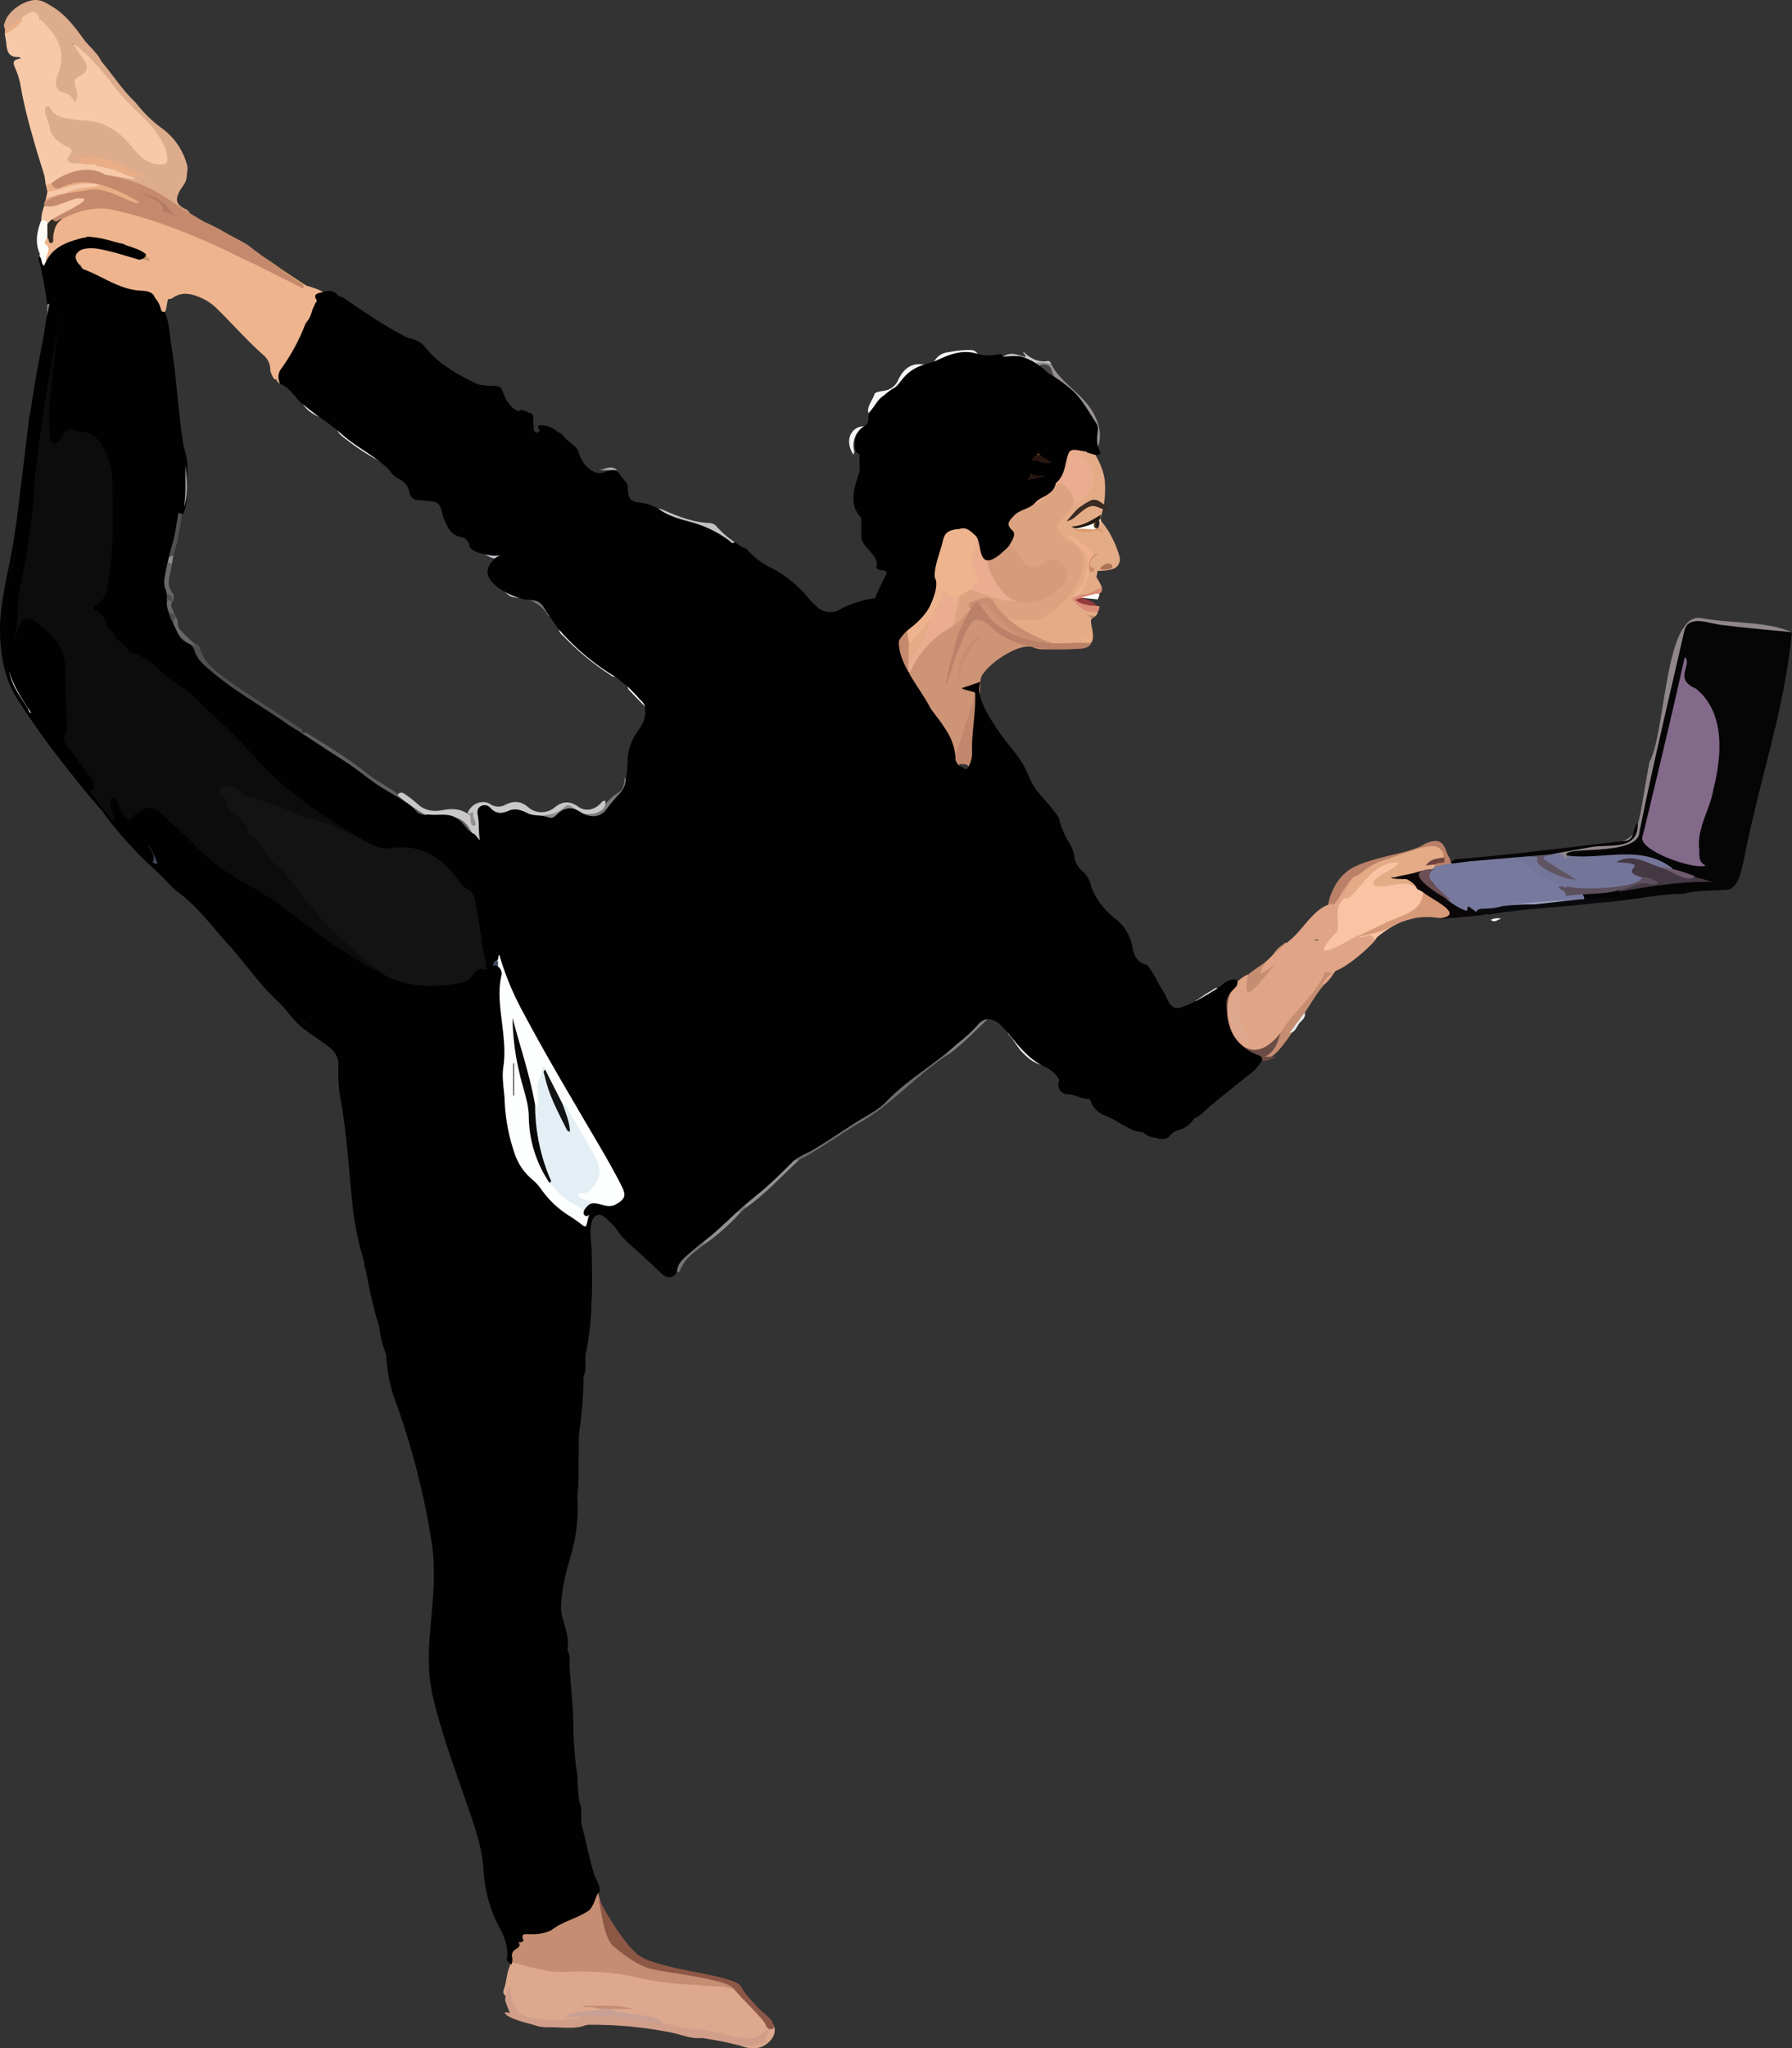 <svg xmlns="http://www.w3.org/2000/svg" viewBox="0 0 502.95 574.67"><rect x="0" y="0" width="502.95" height="574.67" fill="#333333" stroke="none"/><defs><style>.cls-1{fill:#65465d;}.cls-2{fill:#7a5778;}.cls-3{fill:#e4ab87;}.cls-4{fill:#d49f66;}.cls-5{fill:#060506;}.cls-6{fill:#010101;}.cls-7{fill:#90878c;}.cls-8{fill:#ba8168;}.cls-9{fill:#6e6d6d;}.cls-10{fill:#c58d71;}.cls-11{fill:#969190;}.cls-12{fill:#694d45;}.cls-13{fill:#454548;}.cls-14{fill:#c3c2c4;}.cls-15{fill:#929191;}.cls-16{fill:#767575;}.cls-17{fill:#cbc9cc;}.cls-18{fill:#818080;}.cls-19{fill:#83534e;}.cls-20{fill:#acabac;}.cls-21{fill:#0c0c0c;}.cls-22{fill:#131313;}.cls-23{fill:#fdfefe;}.cls-24{fill:#e3eff4;}.cls-25{fill:#374255;}.cls-26{fill:#484d59;}.cls-27{fill:#c9c7c9;}.cls-28{fill:#3b4250;}.cls-29{fill:#7182a1;}.cls-30{fill:#4f4f4f;}.cls-31{fill:#5f5f60;}.cls-32{fill:#a4b2c9;}.cls-33{fill:#fffdf8;}.cls-34{fill:#f7f7f8;}.cls-35{fill:#2f323e;}.cls-36{fill:#353846;}.cls-37{fill:#564a43;}.cls-38{fill:#7a787b;}.cls-39{fill:#b9c0ca;}.cls-40{fill:#323c51;}.cls-41{fill:#6e5f4e;}.cls-42{fill:#f3f3f2;}.cls-43{fill:#edb48e;}.cls-44{fill:#f8f8f9;}.cls-45{fill:#f4f0ef;}.cls-46{fill:#8f8d90;}.cls-47{fill:#c0987c;}.cls-48{fill:#f6f6f6;}.cls-49{fill:#f8cba8;}.cls-50{fill:#595d67;}.cls-51{fill:#f5f5f5;}.cls-52{fill:#fbfbfc;}.cls-53{fill:#e8e8ee;}.cls-54{fill:#c2c5cc;}.cls-55{fill:#757477;}.cls-56{fill:#424a5e;}.cls-57{fill:#5c5b5c;}.cls-58{fill:#56595f;}.cls-59{fill:#f6f5f5;}.cls-60{fill:#c49867;}.cls-61{fill:#444d63;}.cls-62{fill:#e5e4e7;}.cls-63{fill:#646a77;}.cls-64{fill:#efeeee;}.cls-65{fill:#767474;}.cls-66{fill:#fefefd;}.cls-67{fill:#686868;}.cls-68{fill:#939194;}.cls-69{fill:#8f8c8f;}.cls-70{fill:#83698a;}.cls-71{fill:#777a9e;}.cls-72{fill:#747699;}.cls-73{fill:#443843;}.cls-74{fill:#5c505e;}.cls-75{fill:#a0a3c0;}.cls-76{fill:#705a6d;}.cls-77{fill:#dda88e;}.cls-78{fill:#d19e89;}.cls-79{fill:#0b0708;}.cls-80{fill:#090a0d;}.cls-81{fill:#e0a486;}.cls-82{fill:#ddac8c;}.cls-83{fill:#f7c9a9;}.cls-84{fill:#eaae86;}.cls-85{fill:#605563;}.cls-86{fill:#70413f;}.cls-87{fill:#e8eaea;}.cls-88{fill:#221a14;}.cls-89{fill:#f8aa6b;}.cls-90{fill:#9d765a;}.cls-91{fill:#312c24;}.cls-92{fill:#070808;}.cls-93{fill:#111314;}.cls-94{fill:#949494;}.cls-95{fill:#929091;}.cls-96{fill:#909090;}.cls-97{fill:#a19c97;}.cls-98{fill:#6c4e55;}.cls-99{fill:#c9a094;}.cls-100{fill:#f9c3a4;}.cls-101{fill:#b27c64;}.cls-102{fill:#c58a6d;}.cls-103{fill:#f8c29b;}.cls-104{fill:#933a3a;}.cls-105{fill:#fff;}.cls-106{fill:#db8d78;}.cls-107{fill:#392a22;}.cls-108{fill:#4f3e1f;}.cls-109{fill:#231f20;}.cls-110{fill:#241a12;}.cls-111{fill:#dd9968;}.cls-112{fill:#aa7459;}.cls-113{fill:#efb18f;}.cls-114{fill:#cb8b68;}.cls-115{fill:#eaad8f;}.cls-116{fill:#dca381;}.cls-117{fill:#26160f;}.cls-118{fill:#d59c7b;}.cls-119{fill:#ce9476;}.cls-120{fill:#c78e71;}.cls-121{fill:#c0876c;}.cls-122{fill:#8d5746;}.cls-123{fill:#d69a78;}</style></defs><g id="Layer_2" data-name="Layer 2"><g id="_MeYoga" data-name="+MeYoga"><path class="cls-1" d="M472.85,184.34a68.09,68.09,0,0,1,1.85-7.45c.54.61-.29,2,1.08,2,1,0,2.06.19,2.35-1.3,4.6-1.15,10.42.39,15.42,1.09-2,.52-1.32,1.62-.51,2.44,2.15,2.18,2.29,5.16,3.29,7.79.25,3.19,1.18-.07,2.42-.21-4.29,12.24-6.13,25-8.29,37.5-3.59,8.5-1,25.24-14.76,17.06.9-.47,1.78-.82.95-2.19-1.52-15.36,14.52-35.74-1.93-47.89C470.54,191.59,473.3,187.5,472.85,184.34Z"/><path class="cls-2" d="M492.22,216.86c-.64.24-.12,1.24-1.11,1.48C495.58,190.45,501.25,181.47,492.22,216.86Z"/><path class="cls-3" d="M284.55,180c6.94.6,13.57,1.13,15.53,1.51,2.73.54,4.7.6,5.95-1,2-2.49-1-6.38.75-7.22s1.25-2.2,1.25-2.2-2.94.37-4.46-1c-.45-.41-1.79-1.36-1.82-2s1.24-.89,1.87-1.09,5.07-.58,5.07-.58a6.1,6.1,0,0,0,.53-1.21c.22-.73-1.51-3.29-1.51-3.29l.4-1.78a12.22,12.22,0,0,0,4.54-.62,2.88,2.88,0,0,0,1.61-3.18,28.58,28.58,0,0,0-2.28-5.76,22.25,22.25,0,0,0-2.73-4.13,2.18,2.18,0,0,1-.34-1.19c.21-.74.51-1.73.76-2.9a26.91,26.91,0,0,0,.36-7.87c-.65-4.27-2.94-7.19-3.66-8.88-.52-1.22-2.4-.91-3.88-1.06-.26-.09-.5-.23-.75-.33-3.34-1.31-4.76-.45-5.13,3.07a11.15,11.15,0,0,1-2.27,5.86c0,2.33-2,3-3.47,4.09A11,11,0,0,0,288.6,139a35.91,35.91,0,0,0-1.76,3.58s-4.12,1.09-4.77,2.51-.56,5.82-1.25,6.39l.06.09c-2.19,3-3.41-2.55-6-6-.08-.1-9.51-1.14-9.63-1.19-.86-.35-5.09,18.13-5.09,18.13s-7.51,10.59-7,14c.39,2.57,0,10.16,2.51,10.28,3.4.16,11-8.1,22.13-11.36Z"/><path class="cls-4" d="M85.32,80.45a126.76,126.76,0,0,1-12-8c-.56-.45-1.26-.83-1.51-1.6,3.09,1.59,5.79,3.78,8.69,5.67,1.66,1.09,3.31,2.19,5,3.26C86.08,80.22,85.89,80.36,85.32,80.45Z"/><path class="cls-5" d="M462.39,228c4-3.62,10.79-46,12.35-50.23.33,1.62,1.73,2.3,2.92,1.2,4.47-2.88,9.86.28,14.77-.27-1.45,2.39,3.55,6.85,3.35,10.41.36,1.27.69,2.09,2.18,1-3.9,8.51-8.47,55.94-16,54.73-6.67-3.21-19.1-3.61-20.31-11.77Z"/><path class="cls-5" d="M460.17,232.49c-1.25,1.19-2,4.24-4.73,4.47-5.65.56-9.45,1.08-15.11,1.66-5,3.47,9.83,2.28,11.95,1.75,9.42-2,17.35,4.62,26.07,7-13.48-.06-27.33,2.22-40.55,4.24,7.91,4.28,24.19-.94,34.71-.85,3.11-1.08,12.07-.94,12.76-1.22,2.78-1.13,3.32-4.91,4.08-7.89,4.54-23.49,11.25-41.18,13.6-64.33-5.84-.32-28.63-6.27-30.65-1.14q-6,25.43-11.33,51Z"/><path class="cls-6" d="M102.34,351.23c-.71,1,.3,2-.07,3A86,86,0,0,1,99,338.57c-1.14-10.26-1.59-20.6-3.53-30.77A43.12,43.12,0,0,1,95,299a6.22,6.22,0,0,0-2.81-5.37c-2.38-1.86-5-3.42-7.32-5.31-2.71-2.18-4.49-5.17-7-7.49-5.31-4.92-9.31-11-14.14-16.27-4.4-4.83-8.28-10.21-13.65-14.18-2.18-1.61-3.86-3.9-5.91-5.72a113.11,113.11,0,0,1-14.71-16,9.91,9.91,0,0,1-.61-1,.77.77,0,0,1,.5-.28c1.78.57,2.5,2.07,3.21,3.59,1.1,2.32,3.74,3.08,5.15,5.16s3,4.28,5.25,5.65a1.57,1.57,0,0,1,1.66.71,120.41,120.41,0,0,0,10.49,11.17,132.75,132.75,0,0,1,13.24,13.9c.33.42.61.89.91,1.33a27.54,27.54,0,0,0,6.7,7.76l7,7.43c1.87,3,4.77,4.78,7.64,6.61,2.7,1.47,4,4,5.24,6.65a8.77,8.77,0,0,1,.58,5.09,15.11,15.11,0,0,0,.87,6c-.4,2.3.44,4.49.81,6.68.77,4.67,1,9.37,1.5,14.06.65,6.59,1.18,13.2,2.72,19.68A3.34,3.34,0,0,1,102.34,351.23Z"/><path class="cls-7" d="M460.11,233.55c-.46,7-23,3.56-20.23,6.57,1,2.58-2.86.08-2.94-1.24,25.68-4.21,21,1.32,26-25.09,4.6-8.22,4.21-41.7,14.36-40.43,8.37,1.67,18,.76,25.69,4-6.47-.63-13.18-1.17-19.47-2-3.38-.18-9.58-3.22-10.77,1.56C468.44,195.84,463.88,214.73,460.11,233.55Z"/><path class="cls-6" d="M29.38,227.56l-.56.06c-4.13-4.49-7.84-9.32-11.61-14.11A212.67,212.67,0,0,1,4.85,196.08C1.76,191.23.56,185.91.13,180.32c-.59-7.55,1-14.85,2.51-22.17,1.71-8.24,2.59-16.62,3.62-25q1-8.25,2-16.51c.25-.13,1-6.34,1.15-6.08.58,2.69-.64,11.63-1.1,14.19-1.22,6.76-1.47,13.61-2.5,20.37A60.94,60.94,0,0,0,5,151.88a2.65,2.65,0,0,1-.18,1,116.68,116.68,0,0,0-2.29,12c-.29,2.26-.68,4.5-.85,6.77a24.19,24.19,0,0,0-.39,3.69c0,.49-.14,1.05.36,1.43v.83a10.17,10.17,0,0,0,.82,8.72l.4,1.65c-.19,1.53.72,2.73,1.31,4a32.17,32.17,0,0,0,5,7.9c3.85,5.82,8.2,11.27,12.41,16.81,1.26,1.67,2,3.74,3.59,5.17C27.06,223.43,28.81,225.05,29.38,227.56Z"/><path class="cls-8" d="M407.74,243.59a28.94,28.94,0,0,1-5.28.27c-1-1,.64-2.36,1.61-2.14,1.58.8,1-5.79-3.11-3.67-5,2.6-8.86,7.31-14.56,7.45-6.17,1.18-7.27,10.9-13.75,9.13.14-2.13,1.85-8.45,7.05-11.21,6.11-3.24,16.52-4.06,20-6.58,6.3-3,5.65,2.3,7.2,3.89Z"/><path class="cls-9" d="M222.2,325.66c.63-1.21,2-1.38,3-2,8.62-5.17,17.69-9.81,25-16.71,5.42-5.1,12.15-8.43,17.24-13.85a3.44,3.44,0,0,1,.89-.48c.41.86-.3,1.24-.78,1.64a7.61,7.61,0,0,0-1.66,1.74c-8.66,5.63-15.45,13.68-24.45,18.88-5.79,3.34-11.11,7.46-17.13,10.44C223.65,325.52,223,326.32,222.2,325.66Z"/><path class="cls-10" d="M371.82,276.16c-3.59,3.1-13.65,23.95-17.15,20.22-.34-.8.7-1,1.21-1.37,4.89-8.58,12.12-16,16.9-24.51C374.73,272.27,374.91,273.1,371.82,276.16Z"/><path class="cls-11" d="M295,102.08c3,5.82,9.45,8.63,12.31,14.62,1.41,3,1.89,5.71.83,8.76-1.81-.16-1.74-1.47-1.25-2.54,1-2.09,0-3.58-1-5.26-2.56-4.33-5.51-8.28-9.78-11.09a2.09,2.09,0,0,1-1-1.26c-.41-2.13-1.93-2.63-3.8-2.63-.38-.16-.83-.31-.8-.79s.48-.4.79-.39C292.57,101.57,293.91,101.11,295,102.08Z"/><path class="cls-12" d="M359.43,289.72c-.83,2.61-1.49,5.34-4.46,6.75h2.91l-.33.4c-1.14.31-2.2,1-3.47.71,0-.65-.34-.94-.94-1.15-8.33-2.95-9.76-9.66-9.23-16.39.13-1.62,1.56-2.51,2.79-3.4.56.79,0,1.31-.47,1.79A4.21,4.21,0,0,0,345,281c-.32,4.4.72,10.61,6,12.94a2.27,2.27,0,0,0,2.45-.07,22.09,22.09,0,0,0,4.63-3.4A1.7,1.7,0,0,1,359.43,289.72Z"/><path class="cls-13" d="M291.77,102.49c1.6-.68,3.14,0,3.4,1.35.42,2.13,1.82,3.22,3.32,4.16,3.87,2.43,5.49,6.57,8,10,1.08,1.46,2.4,2.91.77,4.94-.79,1,0,1.89.9,2.5,0,.39-.08.78-.11,1.16a1.57,1.57,0,0,1-.29.08,4.17,4.17,0,0,1-1-4.79,3.92,3.92,0,0,0-.51-3.17c-2.77-4.47-5.68-8.83-10.16-11.84-1-.67-2.61-.36-3.09-1.88C292.83,104.06,291.65,103.59,291.77,102.49Z"/><path class="cls-14" d="M206.16,152.1c-.11.78-.44.88-1.08.42-.94-.67-2-1.25-2.88-1.94-4-3-8.91-3.59-13.35-5.43-1.51-.62-3.11-1.05-4.11-2.5a8.82,8.82,0,0,1,1.36.38c4.26,1.89,8.58,3.57,13.32,3.73a2.66,2.66,0,0,1,1.87,1.13A27.54,27.54,0,0,0,206.16,152.1Z"/><path class="cls-15" d="M222.2,325.66l2.15-.34c-5,4.66-9.59,9.74-15.22,13.68-.77-.81,0-1.31.48-1.63,1.31-.89,2.33-2.09,3.54-3.06Z"/><path class="cls-16" d="M190,357a2.32,2.32,0,0,1,.43-3.13,51.18,51.18,0,0,1,6.33-5.53c2.18-1.76,4.28-3.61,6.41-5.42.5.95-.39,1.28-.82,1.81-1.42,1.72-3.42,2.81-4.87,4.51-2.62,2.05-5.43,3.93-6.66,7.27A.74.74,0,0,1,190,357Z"/><path class="cls-17" d="M291.77,102.49c.29.9,1.84,1.19,1.22,2.53-2-2-4.62-3.11-7.06-4.45-1.39-.91-3-.14-4.45-.56,2-1,2.7-1,6.3.18.27-.66-.55-.84-.6-1.35.07,0,.17,0,.21,0,1.9,1.76,4,2.9,6.75,2.46.4-.06.72.35.89.76a9.74,9.74,0,0,0-4.06-.32C291,102.28,291.45,102.32,291.77,102.49Z"/><path class="cls-18" d="M265.93,296c.18-1.58,2-2,2.44-3.38,2.11-2,4.26-4,6.32-6.09a2.53,2.53,0,0,1,2.38-.8c0,.12,0,.23,0,.34C273.42,289.46,270,293.12,265.93,296Z"/><path class="cls-15" d="M197.52,349.21c.1-1.49,1.64-1.67,2.36-2.6,1-1.32,2.61-2.14,3.33-3.72l1.22-1.19c.87-.28,1.35-1.06,2-1.62.5-.44,1-.78,1.42.06A59,59,0,0,1,197.52,349.21Z"/><path class="cls-16" d="M207.85,340.14c-.71-.47-1.1.07-1.57.47s-.93,1.25-1.85,1.09a59.19,59.19,0,0,1,8.72-7.39,10.48,10.48,0,0,1-2.91,2.95c-.59.45-1.24.84-1.11,1.74Z"/><path class="cls-19" d="M216.86,567.69c.86.91.46,1.83.06,2.76-.26.61-.9,1-.85,1.78l-.42.39-.54-.08c-1-.21-.77-.84-.54-1.54C215,569.66,216.07,568.78,216.86,567.69Z"/><path class="cls-20" d="M173.22,131.91h-5C169.89,131.6,171.56,130.35,173.22,131.91Z"/><path class="cls-21" d="M29.38,227.56l-4.22-5.65c1-.9,1-1.75.14-2.84q-3.89-5.16-7.6-10.45c-.48-.67-1.95-1.6.07-2.4.63-.24.37-1.09.41-1.7.28-4.73-.83-9.44-.34-14.15.78-7.63-3.48-12.29-9.15-16.2-1-.68-2.54.27-3.06,2a20,20,0,0,0-1,5.43,7.28,7.28,0,0,1-.24,2.22c-.77-6.78-.08-13.5,1-20.2,1.39-2.86,1.5-6,2.11-9,1.61-7.92,1.9-16,2.7-24,.18-1.86,1.61-17.38,2.77-23.22,1.4-7,2.52-14.07,3.86-21.11.31,4.56-.42,9-.88,13.54-.73,7.21-2.05,14.38-1.11,21.66.11.82-1,2.19.47,2.41,1.17.17,1.38-1.33,1.83-2.2.83-1.59,1.85-2.55,3.74-1.58a1.72,1.72,0,0,0,.78.23c5.53-.11,7.74,3.66,9.31,8.06A22.49,22.49,0,0,1,32.22,136c0,5.08,0,10.16,0,15.25,0,4.8-1,9.51-1.42,14.27a5.11,5.11,0,0,1-4.32,4.84c1.31.69,2.43,1.07,3.19,2.23.41.63,1.1,1,.69,1.86a.79.79,0,0,0,.23.93c1,1,2.34,1.58,2.43,3.46,0,.82,2,.85,3.33,1.08-1.45,1.84-.4,2.36,1.17,2.73,3.55.85,5.85,3.62,8.69,5.61,8.37,5.85,15.51,13,22.63,20.22C74,213.66,78.89,219,84.49,223.63a49.4,49.4,0,0,0,5.4,3.73c4.69,2.94,9.36,5.92,14,8.88-.82.68-1.55.09-2.29-.18-3.1-1.14-5.93-2.85-9-4.08-2.35-.94-4.82-1.52-7.22-2.31-3.25-1.06-6.37-2.49-9.6-3.65a43.2,43.2,0,0,0-4.29-1.44,11.19,11.19,0,0,1-5.14-2.41A4.42,4.42,0,0,0,63.59,221a1.31,1.31,0,0,0-1.27.53,1,1,0,0,0,.24,1.31,5.89,5.89,0,0,1,1.55,2.84,3,3,0,0,0,.94,1.57c2.44,1.64,3.79,4.2,5.65,6.3,2.46,2.77,4.18,6.15,7,8.58,3,2.6,5.15,5.84,7.63,8.83,2.23,2.68,4.39,5.41,6.74,8a74,74,0,0,0,6.43,6c3.1,2.68,6.24,5.3,9.46,7.84.41.33.82.77.55,1.41a105.54,105.54,0,0,1-17-10C82.4,257.47,73.29,250.71,63.44,245a44.26,44.26,0,0,1-9-7.38c-3.08-3.12-6.3-6.1-9.49-9.11-2-1.91-3.95-1.94-5.93-.07-.77.72-1.95.94-2.35,2.17-.28.87-.83.26-1.24-.08a9.39,9.39,0,0,1-2.25-3.64c-.43-.93-.77-1.89-1.25-3.1-1,1.76.07,3.08.23,4.45.1.91,1.12,1.68.41,2.7C31.18,230.08,30.62,228.51,29.38,227.56Z"/><path class="cls-22" d="M108.47,274.19c-1.77-2.31-4.49-3.46-6.58-5.38-.1-.09-.25-.12-.35-.21-4.28-4.24-9.29-7.71-12.92-12.63-2.57-3.48-5.56-6.63-8-10.21-1-1.41-2.49-2.28-3.68-3.51-2.41-2.51-3.53-6.07-6.64-8a2.6,2.6,0,0,1-1-1.73,5.55,5.55,0,0,0-3.17-3.75,5.31,5.31,0,0,1-2.76-4.11,1.61,1.61,0,0,0-1-1.2,1.58,1.58,0,0,1-.77-2.1c.32-.94,1.23-1,2.06-.95a5.89,5.89,0,0,1,3.8,1.85,6.12,6.12,0,0,0,2.86,1.44,89.18,89.18,0,0,1,13.46,4.92,30.25,30.25,0,0,0,5,1.51c3.7,1,6.91,2.87,10.37,4.29,1.56.64,3,1.64,4.76,1.8a18.36,18.36,0,0,0,7.61.93c6.66-.61,11.93,2.25,16.07,7.36,1,1.17,1.69,2.73,2.91,3.41,4.89,2.75,3.54,7.82,4.65,11.92,1,3.67,1,7.57,2,11.27.17.64.43,1.49-.13,1.93s-.91-.37-1.32-.66a1,1,0,0,0-1.61.24c-2.2,4.31-6.42,4-10.19,4.3C118.6,277.39,113.29,277,108.47,274.19Z"/><path class="cls-23" d="M167,338.85a6.51,6.51,0,0,0-1.66,4.67c0,.51.3,1.15-.38,1.44a1.28,1.28,0,0,1-1.49-.39c-1.92-2-4.46-3.16-6.61-4.84a19.59,19.59,0,0,1-4.07-4,25.28,25.28,0,0,0-4.35-4.89c-4.41-3.64-5.5-8.93-6.44-14.08-.88-4.82-1.66-9.84-1.27-14.67.69-8.56-.93-16.9-1.26-25.35a2.84,2.84,0,0,1,.3-1.77,3.06,3.06,0,0,0,0-3.29c-.68-.75-.34-1.65-.37-2.49v-2.67c.88-.09,1,.56,1.15,1,3,11.15,9.12,20.81,14.69,30.71,5.79,10.28,11.88,20.4,17.8,30.61a33.7,33.7,0,0,1,2.24,4.6c1,2.51.57,3.36-2,4.67-3.48.83-6.73-.22-10-1.3-.69-.23-1.48-.67-1.45-1.54,0-1.06,1-.9,1.71-1.07,2.65-.68,4.59-4.57,3.72-7.48a27.45,27.45,0,0,0-2.81-5.47c-2.16-3.79-4.09-7.74-6.84-11.18-1.46-1.58-2-3.65-2.91-5.53a28.57,28.57,0,0,0-2-3.74,7.23,7.23,0,0,0-1.35,4.95,29.43,29.43,0,0,1-.05,3.87c0,.46-.09,1-.62,1.17s-.78-.41-1-.8c-1-3.29-1.41-6.69-2.35-10-1.19-4.21-2.89-8.29-3.11-12.07.22.76.15,2.22.37,3.64A102.12,102.12,0,0,0,147.41,305c1.21,4.12,1.51,8.34,2,12.55a29.68,29.68,0,0,0,5.11,13.73,24.16,24.16,0,0,0,8,6.85c.7.39,1.79.47,1.69,1.69,0,.27-.05.61.09.77.36.44.45,0,.67-.23C165.57,339.78,165.58,338.32,167,338.85Z"/><path class="cls-10" d="M153,541.73c2.12.82,3.55-5,5.46-5.4,2.9-.62,4.49-9,7.36-9.81,1.52.6,4.17,13.66,5,15.05,1.53,2.62,1.29,3,5.89,6.74s29.44,8.22,28.53,8.32c-.42.26,2.12,1.63,1.23,1.79-8.62,1.54-40.15-2.63-45.1-3.39-5.75-.89-11.55-1.48-17.23-2.83-.43-.11-1.48.3-1-.9a7.48,7.48,0,0,0,0-2.79c-.13-.84,0-1.76,1-1.93,1.75-.3,1.18-1.35.9-2.36.32.11,1-1.35,1.18-2.17.59-.53,2.42.51,3.07.15Z"/><path class="cls-24" d="M164.18,339.84c-1.75-1.52-4-2.21-5.78-3.79a30.58,30.58,0,0,1-4.18-4.18c-.95-3-2.06-6-3.06-9-1.31-3.92-1.1-7.94-1.39-11.93a1,1,0,0,1,.41-.89c.28.13.72,1.05.75-.13a16.83,16.83,0,0,0,0-3.69c-.52-2.45,1.2-4.39,1.29-6.68,0-.1.3-.31.39-.28.37.14.41.5.44.85a31.68,31.68,0,0,0,1.93,6.81c1.14,3.29,2.94,6.29,4.36,9.47A25.82,25.82,0,0,0,158,311.6c-.25-.62-.59-1.27-.17-2,1.3.4,1.54,1.69,2.11,2.65,2.44,4.11,4.88,8.23,7.14,12.43,2,3.74,1.46,6.54-1.54,9.42a2.81,2.81,0,0,1-2.1.63c-.44,0-1.09-.2-1.19.45s.55.71.95.94a17.2,17.2,0,0,0,7.26,1.88c1,.08,1.92,0,2.88.07-1.54,1.3-3.2.78-4.79.21C166.65,337.64,165.14,337.88,164.18,339.84Z"/><path class="cls-25" d="M97.73,294.79l-3.32-4.63c3,.93,5.71,1.18,7.54,3.58,1.08,1.42,2.91,1.38,4.44,1.84,3.72,1.12,7.52,2,10.68,4.49s4.78,5.5,4.15,9.45c-.58,3.69-2.32,6.54-6.15,8-5.09,1.92-9.24.38-11.16-4.53.83-.42,1.23.33,1.74.69a7.72,7.72,0,0,0,3.82,1.37c1.27.13,2.09-.84,1.4-1.71-2.68-3.35-3.25-7.85-6.21-11C102.34,299.81,99.82,297.49,97.73,294.79Z"/><path class="cls-26" d="M276.61,257.92a3.63,3.63,0,0,1-2.48,4.62c-1.58.64-2.21.37-2.43-1.33a122.57,122.57,0,0,0-5.09-23.81,13,13,0,0,1-1.07-5.79c0-.38-.07-.91.51-.94.37,0,.53.35.66.69,1.24,3.43,3.31,6.45,4.8,9.76a18.53,18.53,0,0,1,1.42,6.37,6.47,6.47,0,0,0,1.45,4A7.65,7.65,0,0,1,276.61,257.92Z"/><path class="cls-6" d="M42.9,82.91a2.89,2.89,0,0,1,2.47,2.47,3.37,3.37,0,0,0,.82,2c1.31,3,1.37,6.23,1.88,9.38,1.48,9.07,1.88,18.27,3.29,27.34.35,2.24,1.28,4.36,1.25,6.66-.17,3.72.29,7.46-.48,11.15a6.7,6.7,0,0,1-.72,2.27A2.51,2.51,0,0,0,50,146.43a27.4,27.4,0,0,1-1,5.39c-.2.63-.12,1.58-1.2,1.59a.88.88,0,0,1,0-.91c.91-4.29,1.49-8.64,2.43-12.93a23.94,23.94,0,0,0-.48-10.77c-1.26-5.22-1.61-10.57-2.21-15.88-1.11-9.74-1.79-19.53-4.67-29A4.4,4.4,0,0,1,42.9,82.91Z"/><path class="cls-27" d="M169.91,224.72l0,.84c.52,1.48-.48,2.14-1.53,2.69a6.47,6.47,0,0,1-5.19.26c-.84-.1-1.34-.75-2-1.22a2.91,2.91,0,0,0-4.17.46,4.6,4.6,0,0,1-4.63,1.36,15,15,0,0,0-4-.27c-2.32-1.23-4.57-1.68-7.1-.29a2.52,2.52,0,0,1-3.44-1,2.82,2.82,0,0,0-1.08-.91,2.06,2.06,0,0,0-2,0c-.72.39-.43,1.12-.33,1.67a84,84,0,0,1,.74,9c-1.36-.84-1.57-2.26-2.49-3.1-1.42-1.06-2.12-2.8-3.65-3.79a6,6,0,0,0-2.52-1.14c-1.54-.42-3.09,0-4.63-.09-.77,0-1.63.23-2.29-.44-3.28-.84-5.47-3.31-8-5.32-.13-.1,0-.38.06-.57,1-1,1.78-.21,2.53.31a36.13,36.13,0,0,1,3.2,2.55c2.07,1.83,4.39,2,6.91,1.55s4.77-.42,6.92,1a2,2,0,0,1,1.3,2.25c.26-1.2-.44-1.86-1.28-2.44,1-2.57,4.08-3.89,6.33-2.51a4,4,0,0,0,4.24.21c2.38-1.16,4.48-1.11,6.59.81a5.73,5.73,0,0,0,7.19,0c2.22-1.82,4.27-2,6.69-.27,2.08,1.47,4.6.91,6.35-1C169.05,224.92,169.32,224.48,169.91,224.72Z"/><path class="cls-28" d="M179.82,211a34,34,0,0,1,.19,8.55c-.26,2.22-.12,4.49-1,6.66-.29.75-.18,1.55,1.13.84a2.57,2.57,0,0,1,3.67,2.1,7.37,7.37,0,0,1-.09,2.65c-.3,1.29-.66,2.77-2.52,1.29a1.68,1.68,0,0,0-1.56-.3c-.75.28-1.52.92-2.21,0-.8-1.08-1.88-2.09-1.74-3.59.09-.94.43-1.81-.29-2.71-.43-.54.09-1.2.43-1.68,2.25-3.22,2.89-6.89,3-10.69A7.11,7.11,0,0,1,179.82,211Z"/><path class="cls-29" d="M97.73,294.79c.65-.49.88.21,1.09.5,1.65,2.22,3.76,4,5.6,6a19,19,0,0,1,3.74,5.85c.73,1.89,1.35,3.88,2.92,5.37.57.54,1.07,1.43.39,2.21a2.28,2.28,0,0,1-2.34.86,11.06,11.06,0,0,1-5.22-2.62c-.17-.42-.34-.83-.5-1.24,1.8-1.15,2.08-2.38.86-4.45a34.86,34.86,0,0,0-3.15-4.53c-1.16-1.42-1.41-3.28-2.58-4.64Z"/><path class="cls-6" d="M8.68,116.65c.69-9.63,3.24-19,4.53-28.49a2.2,2.2,0,0,1,.11,1.89c.32,4.15-.7,8.16-1.43,12.18s-1.32,8.11-2,12.16c-.81,4.6-.15,9.38-1.58,13.89-1.24,3.92-.6,8-1.27,12a3.67,3.67,0,0,0-.59,2.1c-.28,3.16-.87,6.28-1.25,9.42a.5.5,0,0,1-.56.45c0-4.32,1.06-8.52,1.45-12.8.48-5.29,1.2-10.57,1.82-15.85C8.16,121.26,8.42,119,8.68,116.65Z"/><path class="cls-30" d="M83.25,205.38c-8.34-5.56-17-10.6-24.8-17-1.93-1.6-3.87-3.28-4.47-6a2.56,2.56,0,0,0-1.71-1.65,4.41,4.41,0,0,1-2.81-3l.23-.17a4.92,4.92,0,0,1,2.47,1.64,6.21,6.21,0,0,0,3,1.48,1.5,1.5,0,0,1,.85.86c1.17,4.5,4.8,6.92,8.19,9.42,6.19,4.54,12.85,8.4,19.15,12.8.7.49,1.91.72,1.61,2C84.26,206.15,83.82,205.5,83.25,205.38Z"/><path class="cls-31" d="M83.25,205.38l1.81.3c.68-.4,1.18,0,1.69.36,5.56,3.48,11.19,6.83,16.31,11,2.13,1.72,4.6,3,6.86,4.5.66.45,1.46.78,1.77,1.63a51.46,51.46,0,0,0,8,5.62c-.73.43-1.55.89-2.24.12-3.7-4.1-9-6-13.23-9.21C97.48,214.5,90.18,210.21,83.25,205.38Z"/><path class="cls-32" d="M98.54,298.12c.19-.33-.05-.84.67-1.16.63,4,3.35,6.79,5.49,9.93a5.05,5.05,0,0,1,.83,3.09c-.07,1.2-.43,2.37-2.12,1.76l-.77-1.26a27.1,27.1,0,0,1-3.21-6.66A16.71,16.71,0,0,1,98.54,298.12Z"/><path class="cls-33" d="M13.29,66.73c0,.84-.87,1.85.75,2.28.74.19.44,1,.13,1.57a4.69,4.69,0,0,0-.88,3.07,1.2,1.2,0,0,0-.46,1c-.79.51-1-.08-1.27-.65a5.85,5.85,0,0,1-.44-2.11c0-.27.13-.58,0-.81-1.34-3.13-.75-6.17.43-9.18,1-.63,1.74-.41,2.15.74C13.84,64,14.21,65.43,13.29,66.73Z"/><path class="cls-34" d="M243.69,115.87c-.36-2.07,1.23-3.54,1.76-5.34.14-.5,1.59-.74,2.48-.86a5.13,5.13,0,0,0,4.2-3.14c1.51-3.24,4-5.07,7.84-4.1a12.9,12.9,0,0,0-7.59,5A12.68,12.68,0,0,1,248,111C246,112.1,245.42,114.5,243.69,115.87Z"/><path class="cls-35" d="M189.3,209.06a12.07,12.07,0,0,1-.58-9.92c1-2.53,3.38-3.33,6.4-3.81-1.43,1.53-3.15,1.82-4.19,3.1-.82,1-1.53,2-1.21,3.32A13.5,13.5,0,0,1,189.3,209.06Z"/><path class="cls-36" d="M191.23,205.06A25.45,25.45,0,0,1,192,202a2.23,2.23,0,0,1,3.13-1.43c1.33.67.95,2.15.32,3.2a14.08,14.08,0,0,0-1.12,2.14c-.41,1-1.23,1.17-2.17,1C191,206.77,191.5,205.79,191.23,205.06Z"/><path class="cls-37" d="M284,151.12c-.82.42-1.07,1.47-2,1.77.25-1,1-1.78,1-2.84,0-.49.28-1-.31-1.23-2.81-.93-.86-2.31-.34-3.52.11-.28.5-.44.76-.65.77-.06,1.39-.58,2.14-.71s1.7-.28,1.84.95C286.18,147,285.89,149.47,284,151.12Z"/><path class="cls-30" d="M47.85,152.5l.11.85c.63,1,0,1.89,0,2.83-.1.52-.3,1-.37,1.54a19,19,0,0,0-.78,4.23c0,1.88-.38,3.88,1.69,5.1.27.15.27.61.28.95a1.86,1.86,0,0,1-.21.87c-1.28.39-1.43,1.15-.69,2.17.32.43.79.72,1.13,1.14a2.09,2.09,0,0,1,.48,1.07c-.55,1.48.38,2.9.18,4.36l-.18.15c-1.63-2.89-3.42-5.68-3.24-9.25.13-2.63-1.23-5.15-.47-7.9S47,155.16,47.85,152.5Z"/><path class="cls-38" d="M163.21,228.51c1.34-.3,2.72.08,4.07-.4s2.35-1.1,2.65-2.55a15.16,15.16,0,0,1,3.47-3.11c1.5-.92,1.63-1.48,1.93-4.46.27.67.47,1.18.67,1.69a6.35,6.35,0,0,1-1.69,3.15,30.9,30.9,0,0,0-3.62,4.41A5.19,5.19,0,0,1,163.21,228.51Z"/><path class="cls-39" d="M273.72,238.75a20.35,20.35,0,0,1-5.4-11.14,4.59,4.59,0,0,1,.26-2.92c.63,1.59.53,3,1.05,4.15a46,46,0,0,0,4.89,9.09C275,239,274.47,239,273.72,238.75Z"/><path class="cls-40" d="M102.26,325.38l3.28,23.41C103.24,341.13,102.59,333.23,102.26,325.38Z"/><path class="cls-41" d="M340.1,298c-1.61-.05-2.64-.66-2.47-2.49a2.37,2.37,0,0,1,2.88-2.4c1.36.09,2.83,0,2.85,2A3.11,3.11,0,0,1,340.1,298Z"/><path class="cls-42" d="M173.18,189.66c-1,.59-1.77-.24-2.46-.69a71.33,71.33,0,0,1-12.37-10.29c-.65-.68-1.77-1.29-1.28-2.6C161.57,181.63,167.21,185.84,173.18,189.66Z"/><path class="cls-43" d="M39.61,81.67l.09.33a14.64,14.64,0,0,1-5-.85c-3.76-1.41-7.19-3.59-11-4.83a1.81,1.81,0,0,1-1.45-1.55l.21-.24C26.94,76.12,31.36,78,35.71,80,37,80.54,38.54,80.58,39.61,81.67Z"/><path class="cls-44" d="M262.09,101.65a4.94,4.94,0,0,1,4.1-2.83,29.86,29.86,0,0,1,6.28-.62,2.17,2.17,0,0,1,1.74.85c.84,1.11-.5.49-.67.82a13.59,13.59,0,0,0-9.4,1C263.48,101.17,262.78,101.39,262.09,101.65Z"/><path class="cls-45" d="M143.15,542.09c0,.86.72,1.66.07,2.87-2.12-5.2-5.19-9.77-5.88-15.29a1.51,1.51,0,0,1,.35-1.53C138.75,533.09,140.19,537.89,143.15,542.09Z"/><path class="cls-46" d="M148.43,228.84c3.68,0,7.36.18,10.37-2.72.56-.54,2-.06,2.45,1.17a6.42,6.42,0,0,0-5.18,2,2.23,2.23,0,0,1-3,.38C151.65,228.66,149.82,230,148.43,228.84Z"/><path class="cls-47" d="M286.82,145c-.29-1.27-1.07-.56-1.69-.42s-1.27.93-2,.1c1.42-2,3.93-2.06,5.74-3.37l1.59-.49c-.67,1.12-.86,2.52-2,3.38C288.05,144.67,287.71,145.4,286.82,145Z"/><path class="cls-48" d="M108.24,130.27a64.53,64.53,0,0,1-10.95-6.91c-1.12-.85-2.52-1.73-2.83-3.38C98.71,123.87,103.93,126.47,108.24,130.27Z"/><path class="cls-49" d="M260.93,199.05c.08-.07,6.67,7.47,7.12,12.76.12,1.33,1,2.29,1.49,3.41a1.29,1.29,0,0,1-1.63-1.38c-.24-5.71-3.44-10-6.72-14.24A2.33,2.33,0,0,1,260.93,199.05Z"/><path class="cls-50" d="M269.63,228.84c-.79-.94-.62-2.18-1-3.32-.51.7-.08,1.44-.28,2.09-.85-1.72-.1-3.65-.71-5.42a30.8,30.8,0,0,1-.87-3.56c-.07-.38-.15-.93.31-1.09s.86.35.95.8c.32,1.74.59,3.5.86,5.25S269.38,227.09,269.63,228.84Z"/><path class="cls-51" d="M293.53,298.92c-2.79-.14-4.82-1.86-6.59-3.67-1.48-1.53-2.44-3.56-3.95-5.13-.2-.21-.11-.51.19-.67C286.32,293,289,296.91,293.53,298.92Z"/><path class="cls-51" d="M239.75,126.6l-.16,1c-1.34-1.85-1.71-4.3-.67-6a4,4,0,0,1,3.52-2A6.35,6.35,0,0,0,239.75,126.6Z"/><path class="cls-52" d="M182.91,352.48c-.2,0-.47,0-.6-.06-2.87-2.54-6.13-4.7-8.16-8.09-.05-.08.16-.31.25-.47Z"/><path class="cls-53" d="M9.16,199.93c-1.13.39-1.09-.79-1.36-1.21-1.91-3-4.12-5.84-5-9.39-.12-.48-.36-.88.08-1.28C4.28,192.38,6.77,196.13,9.16,199.93Z"/><path class="cls-54" d="M139.39,156.7c-2,.06-3.42-1.65-5.36-1.8,0,0-.05-.13,0-.18a.45.45,0,0,1,.11-.17,18.06,18.06,0,0,0,8,.43C141.78,156.72,140.16,156,139.39,156.7Z"/><path class="cls-55" d="M154.24,172.25c-.07.47-.21.9-.61.2a9,9,0,0,0-5.54-4.16c.39-.57,1.07,0,1.51-.41C152.47,167.94,153.15,170.31,154.24,172.25Z"/><path class="cls-56" d="M44.59,242.45c-.47-.42-1.42.25-1.66-.71-.27-2.06-1.4-3.77-2.22-5.63A10.83,10.83,0,0,1,44.59,242.45Z"/><path class="cls-57" d="M126.59,229.27c3.33,0,4.83,2.39,6.17,4.93a1.92,1.92,0,0,1-2-1.14A10,10,0,0,0,126.59,229.27Z"/><path class="cls-34" d="M181.41,198.61c-1.37-1.41-2.76-2.81-4.11-4.25-.56-.6-1.45-1.12-.87-2.2a55.14,55.14,0,0,1,5.36,6.07c.05.07,0,.27-.06.37S181.52,198.61,181.41,198.61Z"/><path class="cls-58" d="M99.43,303.82a30.29,30.29,0,0,1,3.21,6.66C100,309,100,306.26,99.43,303.82Z"/><path class="cls-59" d="M149.6,167.88l-1.51.41c-1.78-.91-4-.12-5.69-1.64a6.7,6.7,0,0,1-1.76-1.88A19.41,19.41,0,0,0,149.6,167.88Z"/><path class="cls-60" d="M40.77,71.41c1.47.15,1.88,1.35,2.68,2.76-1.66-.57-3.15-.51-4.26-1.61C39.47,71.84,40.24,71.78,40.77,71.41Z"/><path class="cls-61" d="M139.44,269.18c.62.76.23,1.67.37,2.49-.52-.12-1.36-1.16-1.21.48a23.62,23.62,0,0,1,0,2.38c-.77-1.57-.59-3.31-.72-4.95C137.7,267.73,138.88,269.28,139.44,269.18Z"/><path class="cls-62" d="M336,281.18c-.22-.06-.42-.14-.38-.43,1.42-.92,2.78-1.94,4.27-2.73.65-.34,1.31-1.34,2.29-.54A37.85,37.85,0,0,1,336,281.18Z"/><path class="cls-63" d="M273.72,238.75c.41-.13.82-.26.8-.82,1.64.73,1.91,2.46,2.81,3.75A6.81,6.81,0,0,1,273.72,238.75Z"/><path class="cls-64" d="M90.71,117.17c-2.42-.23-5.6-2.73-6.13-4.83Z"/><path class="cls-16" d="M188.49,357.79c-2.28-.19-4.32-2.17-4.17-4.07C185.65,355.14,186.76,356.78,188.49,357.79Z"/><path class="cls-61" d="M139.83,289.44a21.94,21.94,0,0,1-.07,10.16C139.78,296.21,139.81,292.82,139.83,289.44Z"/><path class="cls-65" d="M22.34,69.65c-.82,1.28-1.4,2.59-.45,4.07a.73.73,0,0,1,.52.84l-.2.21C20.2,73.21,20.25,70.89,22.34,69.65Z"/><path class="cls-66" d="M327.35,319.16c-2.18.56-4.17.35-5.76-1.45A13.13,13.13,0,0,0,327.35,319.16Z"/><path class="cls-67" d="M164.16,521.87l-.09,1.35c-.4-1.81-.79-3.62-1.19-5.43C164,518.94,163.93,520.45,164.16,521.87Z"/><path class="cls-68" d="M13.27,85.35c.75-.49,0-1.56.79-2,.08,1,.94,1.9,0,2.87-.58.21.23,1.34-.82,1.24Z"/><path class="cls-61" d="M138.6,275a19.15,19.15,0,0,1,.37,6.13C138.24,279.12,138.62,277.05,138.6,275Z"/><path class="cls-61" d="M140.17,307.67c.7,1.69.46,3.46.44,5.21C139.87,311.19,140.28,309.41,140.17,307.67Z"/><path class="cls-69" d="M13.29,87.41l.82-1.24a11.72,11.72,0,0,1-.79,3.88c0-.63-.07-1.26-.11-1.89C13.24,87.91,13.26,87.66,13.29,87.41Z"/><path class="cls-61" d="M139,282a10.12,10.12,0,0,1,.37,4.06C138.66,284.78,139,283.38,139,282Z"/><path class="cls-70" d="M472.85,184.34c2.33,2-3.31,6.09,3.06,8.81,8.39,6.62,7.36,19,5,28.2-.94,5.85-4.72,10.91-4,17-.25,2.46.12,4.94-3.12,3.44-4.45-2.28-13.38-2.48-11.21-9.42-.26.87-.33,1.93-1.54,2.22C465,218.15,469.12,201.12,472.85,184.34Z"/><path class="cls-71" d="M444.61,252.35a49.11,49.11,0,0,1-8.59.92c-2.16,1-14.12,2.11-14.12,2.11l-4.78,1a5.73,5.73,0,0,0-1.71.53,12.24,12.24,0,0,0-2.92,0,15.47,15.47,0,0,0-2-1.68,34.33,34.33,0,0,1-3.59-2.26c-4-2.68-8.64-6.43-7.45-8,2.83-3.7,21.31-3.5,25.75-5.16C428.38,241.25,445.47,248.83,444.61,252.35Z"/><path class="cls-72" d="M425.56,240.37c1.64-.38,5.73-1,6.36.65.42,3,6.88,4,8.72,5.16-1.51-.94-11.85-5.93-5.83-6.44,1.61,0,3.11-1.31,4.19.72.72.92.88.34.88-.42,10.17,1.31,20.69-3.37,29.62,3.66-2.56,2.19-10.19-4-15.62-1.89,2,.11,5.69-1.18,5,2.19-.1,1.43,5.11,2.72,1.42,3.85-11,3.05-23.25,2.94-32.16-5.18C427.54,241.62,424.5,242,425.56,240.37Z"/><path class="cls-73" d="M460.87,246.15c-7.81-2.15,4-3.7-7.22-4.23,4.32-2.67,8.16.05,12.16,1.35,5,1.88,9.73,2.54,14.71,4.14-8.9-.17-17.57,1.28-26.23,2.78,1.76-2.81,6.68-2.41,9.9-2.72A19,19,0,0,1,460.87,246.15Z"/><path class="cls-74" d="M460.87,246.15c2-.37,7.3,2.18,2.36,2-3.1-1.2-5.56,1.15-8.38,1.48-4.56,1.46-10.43.89-15.42,1.8.3-1.59-1.43-1.56-2-2.47.7-1.1,2.42.79,2.39-.31C443.78,249.9,460.15,249.18,460.87,246.15Z"/><path class="cls-70" d="M461,234.59c.84-.94,1-2.24,1.7-3.43-.69,8.57,5,6.93,11.23,10.14,3.25,1.58,2.1-.83,2.94-3,.2,1.61-.38,3.48,1.86,4.52C475.75,244.21,459.43,238.6,461,234.59Z"/><path class="cls-75" d="M445.66,252.38c-8.4,1.31-17.34,1.7-25.32,3.2-.46-.07-1.27.3-1.25-.57C426.79,252.92,437.08,252.7,445.66,252.38Z"/><path class="cls-76" d="M475.68,245.78c-2,2.42-7.12-2-9.87-2.51C469.13,243.43,472.41,244.6,475.68,245.78Z"/><path class="cls-77" d="M143.71,550.55c4.09,1,8.14,2.36,12.34,2.65,2.36.17,12.84-.79,22.41,1.49a82.41,82.41,0,0,0,17.1,2.16c5.56.77,10.78-.56,14.35,4.45,1.35,1.88,5,4.53,6.61,6.15,2.21,2.19.17,5.52-2.63,6.72-2.15.93-4.33.4-6.35-.32-4.34-1.54-8.8-2.19-13.26-3.06-3-.58-6.13-1.2-8.85-3,0-1.25-1-.91-1.55-1a58.9,58.9,0,0,0-8.67-1c-1.43,0-7.7-2.53-6.78-1.09-1.27,1.17-2.79.51-4.18.73-1.66.27-3.34.23-5.23.49,1.8-.07,3.39-.58,5,0,.47,1.25-.47,1.21-1,1.29a35.87,35.87,0,0,1-12.23,0c-3.71-.75-6.69-2.42-7.5-6.65a26.82,26.82,0,0,0-.39-2.86c-.3.88.25,1.82-.49,2.42-1.8-.54-1-1.95-.67-3C142.28,554.83,142.36,552.43,143.71,550.55Z"/><path class="cls-78" d="M216.84,568.49a12.67,12.67,0,0,0-2.09,3.32c-.17.6.15.65.36.92a.52.52,0,0,0-.29.09c-3.24,1.81-6.62,1.22-10,.39-2.55-.62-5.15-1-7.75-1.46-3,.36-5.7-.89-8.52-1.48a113,113,0,0,0-22.5-2.22,5.42,5.42,0,0,0-2.39.38c-2.93.81-5.94.35-8.91.3a12.94,12.94,0,0,1-3.82-.27c-2.68-.91-5.54-1.35-8.06-2.7a2.56,2.56,0,0,1-1.24-1.1c.48-.36.89.18,1.41,0-.42-1.12-.84-2.23-1.25-3.34A5.14,5.14,0,0,1,143,557.9,25.53,25.53,0,0,0,144.5,563a4.67,4.67,0,0,0,3.46,2.8,39.08,39.08,0,0,0,15.39.24c.67-.69,1.59-.57,2.47-.59a125.56,125.56,0,0,1,16.68.91,3,3,0,0,1,1.83.7c3.62.78,7.1,2.09,10.88,2.27,4.81.23,9.26,2,14,2.57a7.45,7.45,0,0,0,3.19-.27Z"/><path class="cls-79" d="M399.83,247.07c1.18-1.63,2.71,1.26,4.08,2.94a16.1,16.1,0,0,0,7.53,5.47c.71.2.07-1.1.8-1.13,1.24.82,3.27,2.46,3.27,2.46l-11.05,1s-3.79-.84-1-1c7.61.34-3-4.61-3.94-6-2.77-1.17-4.19-4.58-7.62-3.87C382.66,245.08,404,241.29,399.83,247.07Z"/><path class="cls-80" d="M430.56,253.73c8-.77,16.12-2.21,24.3-1.49-12.14,2.37-25.25,2.21-37.15,4.39-1.09-.57-2.43,1.09-3.42-.38.09-2.17,3-.67,7.17-2A68,68,0,0,1,430.56,253.73Z"/><path class="cls-66" d="M418.43,258.06a4.32,4.32,0,0,1,2.94-.31C420.38,257.93,419.49,259,418.43,258.06Z"/><path class="cls-10" d="M361.15,267.12c-1,2.47-3.11,4.11-4.73,6.1a73.78,73.78,0,0,1-5.48,5.57c-.33.32-.64.8-1.21.51s-.54-.75-.54-1.25c0-1.69.93-3.13,1.28-4.73,2.24-2,5.17-3.23,7-5.76a8.33,8.33,0,0,1,2.45-2.46l.4-.33c.44-.49.7-.36.81.25a41.38,41.38,0,0,0-7.21,8C356.39,271.09,358.44,268.7,361.15,267.12Z"/><path class="cls-81" d="M385.86,263.87c-.1-1.21-.38-2.24-2-1.92-2.69,2.12-1.3-12.47-3.09-15.85-1.06-2-6.63,9.57-6.75,7.42-5.48.87-8.53,8.19-13.24,11.2-2.32,2.47-6.7,5.17-7.1,8.5a16.7,16.7,0,0,0,4.61-3.12c-3.56,3.82-10.58,14.36-7.85,3.22-12.67,5.07-3,32,9,16.4,3.62-6,9.89-10.63,12.5-17.05a3.14,3.14,0,0,0,1.84.06c-.81,1.2-2.19,2.14-2.67,3.38,1.33,0,2.45-2.17,3.77-3.72C379.24,270.68,385.38,264.67,385.86,263.87Zm-16.09-.26.34.39a6.41,6.41,0,0,0-1.4-.36A3.42,3.42,0,0,1,369.77,263.61Z"/><path class="cls-82" d="M52.41,49.43c0,1.89-1.56,3.11-2.26,4.71-.88,2-.58,3.14,1.26,4.18.66.37,1.53.65,1.84,1.52-1.36.58-2.19-.47-3.08-1.09C47.71,57,45.52,55,42.86,53.5c-3.51-1.93-7.5-2-11.19-3.2-.72-.24-1.91,0-1.9-1.32,2.48-.75,4.77.26,7,.92,1.28.37-.25-.64.3-.44,1.27-1,2.29.09,3.25.29-6-2.1-11.56-7-18.94-4.8-.24-.09.08.28,0,0,0-.1,0-.14.13-.16.81-.08,1.66-.2.94,1.07a2.63,2.63,0,0,1-2,.36c-1.47-.16-2.24-1.05-1.67-2.36.69-1.61-.06-2.16-1.27-2.84a8,8,0,0,1-3.92-4.29c-.38-1.88-1.3-3.62-1.46-5.56-.06-.66,0-1.25.68-1.58a1.16,1.16,0,0,1,1.48.38c2.21,3.06,5.65,3,8.77,3.18,6,.33,10.49,3.06,14.22,7.56,1.81,2.19,3.66,4.5,6.92,4.74,2,.14,2.33-.19,1.93-2.17a10.29,10.29,0,0,0-2.24-5c-.45-.5-1-1-.78-1.81,1-.67,1.48.24,2,.74a21.65,21.65,0,0,1,6.5,10.86C51.77,48.6,51.78,49.2,52.41,49.43Z"/><path class="cls-82" d="M52.41,49.43c-.88.43-1-.12-1.16-.8-1-5.19-4.11-9-7.94-12.4a3.07,3.07,0,0,1-1.65-1.15C37,30.5,32.3,25.89,28.45,20.54c-1.32-1.83-3-3.34-4.42-5.1-3.28-4.52-6.94-8.65-12-11.28-.18-.1-.37-.18-.55-.29C8.9,2.31,8.7,2.35,6.69,4.82a3,3,0,0,1-.36.44c-1,.87-2.26,1.52-3.27,2.45a1.48,1.48,0,0,1-1.65.5,2.47,2.47,0,0,0-.11-.36c-.42-.61-.06-1.23.11-1.76C2.42,3,6.73.06,10,0c1.7,0,2.91.82,4.29,1.62,3.85,2.24,6.49,5.62,9,9.12,1,1.41,2.27,2.55,3.37,3.86a11.93,11.93,0,0,1,1.84,2.68C31.7,21,34.3,25.22,37.92,28.61c.81,1,1.65,2,2.53,2.95a34.49,34.49,0,0,0,4.85,4.33,18.6,18.6,0,0,1,7.08,10,4.16,4.16,0,0,1,.13,2.42Z"/><path class="cls-83" d="M24.37,15.32a90.32,90.32,0,0,1,7.94,9.31c3.28,4.23,7.46,7.62,11,11.61,1.41,2.36,3.23,4.48,3.59,7.42.26,2.15-.18,2.65-2.36,2.47-3.77-.3-5.9-2.92-8-5.48C33.12,36.57,29,34,23.58,33.81a44.34,44.34,0,0,1-6.26-.91,5.2,5.2,0,0,1-3.15-2.45c-.26-.37-.62-.83-1.19-.53s-.3.77-.28,1.25c.11,1.95,1.24,3.62,1.4,5.54-1.06.07-1.28-.85-1.72-1.49-1.52-2.21-2.33-4.79-3.63-7.13-.52-.92-.64-2,1-1.84,1.17.12,1-.49.92-1.23a47.33,47.33,0,0,0-2-6.9c-.48-1.45-2.16-.69-2.82-1.71L5.42,16c0-.45.34-.52.7-.56C8.27,15.21,8.3,15.2,7.85,13a26.6,26.6,0,0,1-.63-5.47A1.88,1.88,0,0,0,6.13,5.79a.88.88,0,0,1,.08-.86h0A7.85,7.85,0,0,1,7.77,3.39c1.72-1.1,3.36-.17,3.47,2-1.79-.14-2,1-1.83,2.35a25.89,25.89,0,0,0,1.88,8.77c.64,1.36.82,2.87,1.39,4.52a1.47,1.47,0,0,0,.25-1.42c-.55-3.38-1.33-6.7-2-10-.26-1.33-.59-2.69.11-4,.38-.4.78-.22,1.09,0,3.43,3,7.16,8.85,5.1,13.75a13,13,0,0,0-.38,1.39c-1,3.54-1,3.64,2.35,5.33.68.34,1.1,1,1.79,1.36a6.18,6.18,0,0,0-.41-3.26,2.44,2.44,0,0,1,1.11-3c2.43-1.66,2.51-2.41.86-4.84-.54-.79-1.11-1.56-1.62-2.37-.32-.5-.81-1.11-.09-1.61.56-.38,1.07,0,1.4.49A20.2,20.2,0,0,1,24.37,15.32Z"/><path class="cls-83" d="M5.84,16.41c3.85-.69,3.55,2.68,4.43,4.72a34.94,34.94,0,0,1,1.11,4.75c.35,1.32-.06,1.51-1.2,1.05-.4-.16-.85-.71-1.27-.19s.1.86.34,1.26c1.73,2.84,2.54,6.19,4.85,8.71A9,9,0,0,0,18.55,41c1.17.55,2.28,1.06.86,2.65-.84.94-.49,2,1,2.12a15.47,15.47,0,0,0,2,0c1.86-.26,3.78-.89,5.31.86a2,2,0,0,1-1.69.54c-3.57-.34-6.83.85-10.12,2-1.14.39-2.34.84-3.49,0-1.06-3.49-2.2-7-3.14-10.49a135.27,135.27,0,0,1-3.4-14A20.85,20.85,0,0,0,4.3,19.2C3.25,17,4.16,16.69,5.84,16.41Z"/><path class="cls-83" d="M6.22,5.76C7.35,5.24,8,5.61,7.85,6.84a20.56,20.56,0,0,0,.56,6.41c.55,3,.57,3-2.44,2.56-.17,0-.37.13-.55.2C3,16.12,2,15.16,1.77,12.31c-.07-1-.3-1.88-.42-2.83A26.38,26.38,0,0,1,6.22,5.76Z"/><path class="cls-83" d="M12.44,49.1A9,9,0,0,0,17,48.16a20.4,20.4,0,0,1,10.66-1.47c3.56-.49,6.47,1.15,9.36,2.84l1.22.67c-3.15,0-5.81-1.07-8.59-1.11-5.5-1.94-10.42-.37-15.14,2.47a1.39,1.39,0,0,1-1.65.39Z"/><path class="cls-84" d="M12.88,52a2.89,2.89,0,0,1,1.65-.39c.69.58,1.33,1.28,2.38.68,5.75-3.32,11.17-1.57,16.51,1.12,1.79.9,3.55,1.86,5.33,2.8.39.14.77.37.6.83-.28.78-1,.4-1.51.41-3.43-1.3-6.73-3-10.37-3.67-.8-.16-1.57-.5-2.37,0-2.41.31-4.72,1.55-7.25.74-.07-1,.77-1.07,1.35-1.25A21.61,21.61,0,0,1,27.25,52c.28.06-.06.31.05.06q0-.09-.18-.09A27.26,27.26,0,0,0,17,53.57c-1.21.39-2.45,1-3.73.12Z"/><path class="cls-83" d="M13.33,62.83c-.15-1.09-1-1-1.75-1a11.43,11.43,0,0,1,.87-4.12c3.32-.32,6.23-2.14,9.52-2.58a4.34,4.34,0,0,1,1,.05c.48.08,1,.17,1.12.73s-.28,1-.76,1.29c-2.69,1.47-5.21,3.25-8,4.48C14.61,62,14.13,62.69,13.33,62.83Z"/><path class="cls-83" d="M13.31,53.69c2.32.08,4.37-1,6.53-1.57a22.53,22.53,0,0,1,6.69-.54,1.45,1.45,0,0,1,1.35.6c-3.5.49-7,.53-10,2.29h0a28.36,28.36,0,0,0-2.87,1,1.61,1.61,0,0,1-2-.22Z"/><path class="cls-84" d="M6.22,5.76A10.31,10.31,0,0,1,1.35,9.48l.06-1.27,4.8-3.28C6.21,5.21,6.21,5.49,6.22,5.76Z"/><path class="cls-84" d="M12.9,55.2c1.73.42,3.19-1,4.91-.73a27.16,27.16,0,0,1-5.39,2.28C12.89,56.33,12.85,55.76,12.9,55.2Z"/><path class="cls-3" d="M398.29,244.5c-2.49.85-4.33.89-6.9,1.67h-.89c-.5.48,4.23.46,4.23.46s2.34,1,3,2.76c-3.32,1.6-11.8.22-13.23-1.24-.8-.81,1.53-2.16,4.4-3.3-.71.28-7.84,8.44-10.23,9.09-2.75.74-.64-6.12,1.27-7.8,2-.7,3.93-3.38,8.2-4.74,4.76-1.51,10.75-4,13.8-4a3.07,3.07,0,0,1,3.27,3.19c-1.12,1.52-3.49.74-4.8,2.16.75-.38,1.47-1.08,2.35-.22C402.31,244.79,399.87,243.94,398.29,244.5Z"/><path class="cls-85" d="M436.2,239.55c-.86.8-2.25-.06-3.12,1.22,2.82,2.15,6,3.9,9.15,5.91-1.64.66-11.89-3.4-10.75-5.61.28-1.22-1.64-.32-2.28-1C431.53,239.94,433.83,239.29,436.2,239.55Z"/><path class="cls-86" d="M402.81,242.49l-2.62.34c1.28-2,3.28-1.91,5.07-2.28C406,242.84,404.21,241.58,402.81,242.49Z"/><path class="cls-87" d="M361.94,289.79l4.23-5.7c.42,1.34-.68,2.05-1.34,2.78C363.91,287.87,363.71,289.63,361.94,289.79Z"/><path class="cls-19" d="M216.84,567.71c-2.85-2-5.63-4-7.39-7,.26,0,.69-.21.75-.12,1.66,2.46,4.29,3.91,6.26,6.05A1.25,1.25,0,0,1,216.84,567.71Z"/><path class="cls-88" d="M269.26,160.76c-1.47-1,3.43-.87,2.07-2a3.43,3.43,0,0,1-1.18-4.35c.54-1.25.8-2.44-.12-3.6,1.69-.48,1.9.77,2,1.72.24,3,1.78,5.39,3.16,7.89.09.93-5.18-.26-4.62.45C270,161.32,269.68,160.72,269.26,160.76Z"/><path class="cls-89" d="M286.82,160.72l-5.15-.38c-.43,0-.85-.15-1-.58s.32-.7.66-.87c1.54-.74,3.06-1.51,4.64-2.14,1-.39,1.74.25,2.31.93s1.33,1.5,1,2.33C288.89,161.15,287.64,160.54,286.82,160.72Z"/><path class="cls-90" d="M272,164.45l-2.23-.48c1-.56,1-.56,4.18-.45A2.27,2.27,0,0,1,272,164.45Z"/><path class="cls-43" d="M91.92,83.32c-.19-2.09-7.83-3.57-8.45-3.95a32.25,32.25,0,0,0-5.94-3.1,90.38,90.38,0,0,1-15.35-6.9,76.68,76.68,0,0,0-12-5.75c-6.41-2.43-13.1-3.91-19.76-5.47A19.43,19.43,0,0,0,17.55,61c-2.22,1-2.93,2.95-3.07,5.12-.07,1.22-.74.67-1.27.68-.46.47-.87,1.37-.51,1.62,1.76,1.31.5,2.65.25,4a1.15,1.15,0,0,0,.34,1.29A9.66,9.66,0,0,1,19,68.52a31.75,31.75,0,0,1,5.46-1.64c-1.33-1.22,3.93.2,2.54.07l8.11,1.56a1.32,1.32,0,0,0-.59.37l6.21,2.53c.35.65,1.16.94,1.41,1.85a28.42,28.42,0,0,0-3-.7,40.24,40.24,0,0,0-10.52-3c-2-.27-4.27-1.35-6.33.14-1.6,1.16-1.48,2.64-.76,4.22,1-.14,2.84,2.71,5.65,3.87.57.24,1.18.39,1.75.62,3.59,1.49,6.93,1.5,10.4,3.24a.68.68,0,0,0,.32.4,8.13,8.13,0,0,1,3.2.91,6.85,6.85,0,0,1,2.23,3.52c.1.51.34,1.24,1.21,1,.58-1.09.48-2.34.88-3.46l0-.14a1.6,1.6,0,0,0,1.35-.35c2.38-1.62,4.78-1.22,7.25-.25a15.11,15.11,0,0,1,5.14,3.34c4.35,4.28,8.38,8.87,12.94,12.93a5.33,5.33,0,0,1,2,4.49s1.11,3.33,1.66,2.23a1.86,1.86,0,0,0,1.29,1.42,4.9,4.9,0,0,1,1.51-5.33,8.28,8.28,0,0,0,1.31-2.07,77.49,77.49,0,0,0,5-10h0c.43,0,.41-.38.48-.66-.15-1.07.48-2,.65-3C87.89,85.79,92,84.26,91.92,83.32ZM40.77,80.21l.07,0c-.08,0-.12,0-.11.13C40.79,80.64,40.5,80.29,40.77,80.21Zm1.64.38a10.36,10.36,0,0,0,4-.72,18.92,18.92,0,0,1,3.61-1,12.91,12.91,0,0,0-2.3.9c-1,.49-2.39.39-3,1.59a3.22,3.22,0,0,0-.5-.23A13,13,0,0,0,42.41,80.59Z"/><path class="cls-43" d="M52.84,78.8a25.46,25.46,0,0,0-8.21,2.81l-4.2-1.29c3.8.68,6.94-1.8,10.5-2.11C51.78,78.14,52.34,78.12,52.84,78.8Z"/><path class="cls-91" d="M14.92,61.49c.89.82,1.73-.32,2.61-.07-1.89,1.12-2.37,3-2.6,5-.07.62.31,1.58-.55,1.76s-.5-1.1-1.09-1.42c0-1.3,0-2.6,0-3.9C13.79,62.3,14.15,61.65,14.92,61.49Z"/><path class="cls-92" d="M150.18,310a53.61,53.61,0,0,0,4.13,20.5c.17.43.67,1-.09,1.35A33.85,33.85,0,0,1,148.41,313c-.12-4-1.71-7.82-2.56-11.74a70.37,70.37,0,0,1-2-15.66C146,293.74,148.74,301.71,150.18,310Z"/><path class="cls-93" d="M157.85,309.64c.9,2.54,2,5,2.13,7.85-.91-.08-1-.81-1.27-1.28-2.3-4.62-4.74-9.2-5.82-14.31-.13-.61-.67-1.26.12-1.81Z"/><path class="cls-6" d="M144.25,298.36v9h-.2v-9Z"/><path class="cls-77" d="M347.94,276.84c0,1.87.09,3.74,0,5.59-.19,3.44,1.14,6.37,2.88,9.18.23.37.92.63.47,1.17s-1.22.3-1.66-.1a13.7,13.7,0,0,1-4.08-5.75C344.29,283.15,345.79,280,347.94,276.84Z"/><path class="cls-30" d="M51.12,144.28c-.7,3.89-1.16,7.83-2.48,11.59-.27.46-.55.87-1.14.39-.17-1,.37-1.93.46-2.91a34.89,34.89,0,0,0,1.65-7.7C49.68,145.17,49.05,143,51.12,144.28Z"/><path class="cls-94" d="M52.06,130.52c.44,3.95,1,7.9-.44,11.78C52.25,138.39,51.89,134.45,52.06,130.52Z"/><path class="cls-95" d="M131.59,228.43c.53-.27,1.35-1.41,1.21.36-.06.74.51,1.2.62,1.86.06.39.3.83-.25,1s-.71-.22-.92-.6c-.45-.81.17-1.9-.66-2.61Z"/><path class="cls-67" d="M49.15,173.12c1.23.79.35,2.28,1.29,3.4A34.26,34.26,0,0,0,55,180.9c-2.52.09-3.73-1.94-5.36-3.29C48.85,176.18,48.34,174.72,49.15,173.12Z"/><path class="cls-67" d="M48.23,158.31c-.32,2.76-1.95,5.56.31,8.27a1.52,1.52,0,0,1-.17,1.72c-.25-.61,0-1.41-1.17-1.55-.9-.11-.89-1.36-1-2.21a16.74,16.74,0,0,1,.86-7C47.85,157.24,48,157.91,48.23,158.31Z"/><path class="cls-67" d="M48.29,169c-.79,1.2.69,2.16.37,3.31a2.93,2.93,0,0,1-1.84-2.88C46.87,168.26,47.5,168.16,48.29,169Z"/><path class="cls-96" d="M48.23,158.31c-.37-.27-.75-.53-1.13-.79.13-.42.26-.84.4-1.26l1.14-.39C48.51,156.68,48.37,157.49,48.23,158.31Z"/><path class="cls-97" d="M340.89,295.34c-.5.45.14,1.79-1.13,1.72-1.05-.06-1.5-.78-1.35-1.86s.76-1.34,1.72-1.27S341,294.64,340.89,295.34Z"/><path class="cls-98" d="M407.25,252.83c-4.21-2.16-15.09-9.07-4.64-9C398.4,246.1,404.65,249.76,407.25,252.83Z"/><path class="cls-99" d="M184.33,567.47a76.83,76.83,0,0,0-21-1.59h-5.29c3.05-1.62,6.21-1.72,9.38-1.87,1.64-.61,3.27-.92,4.87.2,3.5.53,7,1,10.51,1.62a5.8,5.8,0,0,1,2.83,1.36Z"/><path class="cls-10" d="M172.31,563.62l-4.87-.14c-1.17-.69-2.56,0-4.28-.8,5.21.24,9.9-.45,14.53.94Z"/><path class="cls-100" d="M400.32,251.93c.06-1.09-1.42-2.07-2.51-2.44h0c-3.33-3.63-9.14.48-12.37-1.26-.31-2.8,6.67-4.13,7-6.27-8.63-.3-12.24,11.53-15.28,10-2.79,2.8-1.21,6-1.81,9.29-8.71,9.2-.35,4.72,5.78,1.12,1.51,2,3.57-2.06,4.69,1.54a7.65,7.65,0,0,0,.58-.85s4.09-3.68,8.31-4.87c3.32-.93,5.43-1.25,4.52-4.87C399.73,252.85,400.29,252.38,400.32,251.93Z"/><path class="cls-84" d="M37,49.53c-1.27,0-2.26-.78-3.37-1.2a26.08,26.08,0,0,0-6-1.64c-1.6-1.16-3.6-.08-5.25-.93.2-1.15-1-.54-1.43-1.08a17,17,0,0,1,13.57,1.83c2,1.22,4.23,2.11,6.5,3.22C39.6,50.15,38.36,49,37,49.53Z"/><path class="cls-101" d="M54.45,63.18c-3.14-1.16-6.37-2.11-9.13-4.1.53-1.16-.58-1.43-1.13-1.88-1.73-1.46-3.91-2.14-5.85-3.29a9.8,9.8,0,0,1,8.71,3.46,20.5,20.5,0,0,0,6.37,5C53.79,62.54,54.41,62.54,54.45,63.18Z"/><path class="cls-82" d="M24.37,15.32c-1.27-.74-1.91-2.26-3.93-3.05,1.12,1.66,1.9,2.88,2.75,4,1.75,2.39,1.62,3.83-.94,5.1-1.55.77-1.45,1.7-1.1,2.94.4,1.41,1.07,2.83-.21,4.38A4.09,4.09,0,0,0,17.83,26c-1.81-.46-2.3-1.77-2.06-3.46a6.07,6.07,0,0,1,.38-1.37c2.85-7-.25-11.39-4.94-15.84h0c-1.21-2.6-1.86-2.65-5-.44A5.46,5.46,0,0,1,8.5,2.42,1.34,1.34,0,0,1,10,2.25,40.06,40.06,0,0,1,24.39,15.12C24.42,15.17,24.38,15.26,24.37,15.32Z"/><path class="cls-83" d="M11.21,5.37c-.32,3.47,1,6.7,1.5,10.06.25,1.67.67,3.33.94,5,.09.58.19,1.41-.58,1.56s-.94-.51-1.09-1.19C11,16.52,9,12.5,8.78,8a6.38,6.38,0,0,1,.49-3.17c.73-1.35,1.19.58,1.94.54Z"/><path class="cls-102" d="M82.65,78.37c-4.55-3.08-13.4-9.85-13.4-9.85s-3.59-2-5.06-2.73a61.37,61.37,0,0,0-6.79-3.54C46,55.82,43.72,51.56,29.67,49.09c-4.87-3-11-1-15.23,2.32,2.34,5.46,4.25-6.87,24.61,5.3,0,.66-.75,0-1.07.23h0c-4-1.44-8.56-4.37-12.87-3.73h0c-4.33.91-9,.84-12.69,3.54l0,1c3.21.85,6.27-1.61,9.45-2.08,6.25-.38-5.93,4.67-7,5.83.9,1.47,1.74-.15,2.61-.07,4.08-2.09,8.34-3.37,13-2.81C49.88,62.61,67.47,72.14,85,80.9l.31-.45C84.75,79.35,83.6,79,82.65,78.37ZM48,59.3a6.45,6.45,0,0,0,2.26,1.8,38.43,38.43,0,0,0-4.74-2C46.88,57,41.17,55,39.21,54.05,43,54.9,46,56.22,48,59.3Z"/><path class="cls-103" d="M274.59,153.44c2.84-2-.12-7.41-3.37-7.66s-8.48.16-9.49,5.24.3,15.66,3.19,15.7,2.88-4.62,2.88-4.62a12.14,12.14,0,0,1,5.25,1.56c3.06,2.16,6.83,1.7,5-1.07C275.92,159.42,273.89,153.94,274.59,153.44Z"/><path class="cls-84" d="M305.57,175.74a11,11,0,0,1,1.07,2.6,2.47,2.47,0,0,1-1.22,2.73c-.61.16-1.76.27-1.76-1.11,0-1.88,1.78-.84,2-2C305.93,176.05,305.57,175.74,305.57,175.74Z"/><path class="cls-102" d="M307,172.78c.73.06-.55.7-.55.7l-1.31-.95A16.4,16.4,0,0,0,307,172.78Z"/><path class="cls-104" d="M303.43,167.61s3.79,1.13,4.3,2.29c.41.94-2.32,1.59-3.52.75-.27-.19-2.63-2.24-2.63-2.24Z"/><path class="cls-105" d="M308.41,165.61a6.37,6.37,0,0,1,.12,1.41,9.61,9.61,0,0,1-.43,1.14l-5.28-.54Z"/><path class="cls-106" d="M303.51,170.61c-.39-.4-3.09-2.38-2.37-2.92,1.17-.88,2-.42,4.05-1.11s3.29-1.77,4-1.74a1.21,1.21,0,0,1-1.41,1.71,49,49,0,0,0-5.9,1.7c1.4,1.56,4.84,1.72,6.33,1.76.85,0-.08,1.68-.08,1.68S304.85,172,303.51,170.61Z"/><path class="cls-107" d="M310.6,143.14c-1.45-.24-3-1.38-4.23-1.15-2.63.5-4.89,4.2-7,4.17,1.11-1,2.62-3.38,4.3-4.28a15.53,15.53,0,0,1,2.72-1.6c1.85-.4,2.8,1,3.69,1.37a1.24,1.24,0,0,1,.62.49,2.13,2.13,0,0,1-.06.54C310.62,142.87,310.52,143.06,310.6,143.14Z"/><path class="cls-105" d="M308.63,144.74a5.84,5.84,0,0,1-.28,3.44c-.36.77-1.93.38-4.46.21-.84,0-2.54.38-1.7-.13C304.23,147,308.63,144.74,308.63,144.74Z"/><path class="cls-108" d="M308,148.37a1,1,0,0,1-1-1.13c.09-1,1.4-1.68,1.47-1.53C308.76,146.26,308.5,148.41,308,148.37Z"/><path class="cls-109" d="M308.47,147.12c-.05.57-.16.77-.46.75s-.57-.26-.52-.82.45-.85.75-.82S308.52,146.56,308.47,147.12Z"/><path class="cls-110" d="M302.85,148.1a2.42,2.42,0,0,1-2.1-.36,12,12,0,0,0,4.2-1.09,41.87,41.87,0,0,0,4-2.23l-.12,1.09a8.67,8.67,0,0,1-2.68,1.65A21.45,21.45,0,0,1,302.85,148.1Z"/><path class="cls-111" d="M301.39,148.68c.85-.43,3-.32,4.86-.15a6.4,6.4,0,0,0,2.55-.43c.26.58.77.85.47,1.72-.45-1.31-1.57-1-2.7-.75a8.74,8.74,0,0,1-2.65.08A14.24,14.24,0,0,1,301.39,148.68Z"/><path class="cls-112" d="M312.14,159.36s.32-1.19-.88-1.27a3,3,0,0,0-2.46,1.34C308.86,160.22,311.7,159.68,312.14,159.36Z"/><path class="cls-113" d="M307.15,155.63s-1.77.63-1.39,4.48c.08.79-1.32,4.39-2.27,6a2.57,2.57,0,0,1-2.7,1.28s2.82-2.38,3.41-4.26,1-4.24,1.11-4.76c.29-1-.41-2.88-1.28-4-1.82-2.27-4.8-3.64-4.16-4.05C301,149.65,306.92,155.25,307.15,155.63Z"/><path class="cls-114" d="M307.07,159.35c.52,0-.41,1.48-1,1.07s-.47-1.73-.38-2.24a5.29,5.29,0,0,1,1.2-2.37,4.4,4.4,0,0,1,.68-.42c.33-.15,1.22.22,1.22.22a1.42,1.42,0,0,0-1.24.08,3.11,3.11,0,0,0-1,1,4.31,4.31,0,0,0-.67,1.89C306,159.23,306.79,159.35,307.07,159.35Z"/><path class="cls-115" d="M300.9,124.16s6.72,6.23,6,11.29-10.42,8.77-14.7,11.49-8.28,7.72-3.95,10.74c8.1,5.65,1.82,13.35-7.32,15.59-3.25.8-5.54-7.77-8-4.47-2.79,3.75-14.54,19-17.78,19.95-.86.26-1-.26-.73-1.45.61-3.14,4.89-6.13,5.81-10.16,1.89-8.35.53-18.34.66-23.66.19-7.89,19.31-18.32,19.31-18.32l16-11.9Z"/><path class="cls-116" d="M303.65,155.19a6,6,0,0,0-4-3.4,7.76,7.76,0,0,1-3-4.3l4.14-5.29a2.86,2.86,0,0,0,.22-3c.24-.21.36-.32.31-.33a1,1,0,0,0-.43.06c-1-2.3-3.55-4.36-4.44-2.64-1.07,2.11-5.28,4.83-5.28,4.83-2.15,1.66-10.15-.08-10.89,2.56C279,148.1,286,156.92,286,156.91c.26.06,1,2,2.06,5.58.23.78-.15,5.32-3.22,6.13-2.26.6-9.36-2.16-12.92-3.41-1.26-.44-2.08-.69-2.07-.53s-5.56,25.67-4.68,26.18c.69.39,9.27-20.79,10.29-20.75s4.64,2.38,7,3.16,5.84.61,7.76.79c3.82.37,10.48-7.71,10.48-7.71a17.44,17.44,0,0,0,2.92-5.39C304.25,158.73,304.68,157.89,303.65,155.19Z"/><path class="cls-117" d="M290,126.81c1.42.65,2.82,1.33,4.25,2,.49.21.88.48.78,1s-.7.54-1.16.58a6.39,6.39,0,0,1-3.22-.35c-.8-.36-1.5-.7-2.17.11a1.59,1.59,0,0,0-.17,1.75,2,2,0,0,0,2.26,1c.6-.08,1.17-.35,1.78-.06.39.18,1.11-.12,1.07.62,0,.43-.5.58-.92.67-2.19.47-4.34,1.2-6.62,1.08,1.9-.78,1.94-2.41,1.86-4.09C287.67,129.23,287.91,127.53,290,126.81Z"/><path class="cls-102" d="M255.45,175.5s-1.86,19.09,1.69,22.2,6.41,12.09,6.41,12.09-1.57-.24-7.37-7.62c-6.42-8.15-3.64-28.23-3.64-28.23Z"/><path class="cls-118" d="M283,152.8c3.13,1.34,3.41,4.72,5.31,5.84,3.12,1.85,4.47-2,7.35-1.74s5,4.65,3,6.85c-3.84,4.29-9.45,7.14-15,4.18-1.92-1-6.17-6.29-6.35-10C277.12,153.41,282.59,152.61,283,152.8Z"/><path class="cls-119" d="M275.13,168.27c1.77,1,9.7,6.6,12.94,9.91,4,4.11,10.69,2.51,13.62,2.07,1.43-.22,1.55.34,4.54-.06-.94,1.72-3,1.88-5.13,1.61-1.4-.18-8.57,1.06-10.94-.12-3.41-1.71-12.44,4-14.64,8-1.78,3.24,1.61,28.95-3.69,25.21-2.3-1.63-22-13.58-16.28-26.58a26.46,26.46,0,0,1,11.24-12.27C272.62,171.76,273.48,169,275.13,168.27Z"/><path class="cls-120" d="M278.74,168.54c6.53,11.16,22.69,12.61,18.18,13.31-6.09.94-13.29-4.7-17.46-9.26-.62-.68-2-2.75-3.14-3-1.61-.34-3,1.31-4,1-.66-.2-.2-1.19-.2-1.4C272.16,169.24,277.41,166.27,278.74,168.54Z"/><polygon class="cls-121" points="270.07 206.22 275.34 189.48 273.53 214.52 267.37 214.28 270.07 206.22"/><path class="cls-8" d="M303.16,182c-1.6,0-16.69,2-25.2-6.21-1.47-1.43-3.11-2.22-4.37-1.82-2.1.67-5.88,11.73-6.18,12.67-.69,2.15-2.33,7.23-1.87,4.67.26-1.49,2.57-10.69,2.68-11.13,1.07-4.16,5.44-12.45,6.4-11.14,1.08,1.49,2.58,3.63,3.46,4.61,2.33,2.63,9.28,7.05,18.8,6.84,5.93-.14,7.95-.15,8.93,0S305,182.05,303.16,182Z"/><path class="cls-43" d="M255.65,180.2s6.94-7.17,9-14.19c.25-.85,1.41,1.92,3.51,1.46,3.26-.73,7.74-4.36,5.68-7-2.92-3.78.73-6.64.37-9.07-.85-5.56-8.31-3.26-8.83-2.66-3.22,3.75-9.54,28.15-10.3,27.71-1-.61.06,3.94.06,3.94Z"/><path class="cls-6" d="M308.76,126.68c-1.06-1.87-.93-3.86-.63-5.88a3.2,3.2,0,0,0-.52-2.17c-2-3-3.65-6.2-6.29-8.78a40.67,40.67,0,0,0-7.24-5.24,17.55,17.55,0,0,0-7.62-4.63,20.28,20.28,0,0,0-5,.16c-1,.19.16,0,0-.26-.34-.69-.83-.53-1.35-.43a11.91,11.91,0,0,1-5.63-.13c-4.08-1.38-7.75,0-11.39,1.7a10.36,10.36,0,0,1-2.32.84c-3.15.85-6,2.14-7.8,5.11a4.73,4.73,0,0,1-1.73,1.71c-3,1.6-5,4.13-6.92,6.79-1.13,1.49,0,2.78-1.5,4-2.75,1.68-3.22,4.23-2.68,7.15.06.22.61.54,1.15.86-.08,1.43-.07,3,0,4.77-1.19,3.31-2.7,7.79-1,11.05a9,9,0,0,0,1.45,2c0,1.75,0,3.55,0,5.37-.07,2.51,5,5.35,4.31,7.91-.6,2.34,3.84.45,2.51,2.93-5.47,10.2-10.74,27.36-1.65,26.47,3.06-.29,3.51-7.91,8.24-11.49s5.86-6.51,5.86-6.51,2.79-5.55,1.39-7.82c-.44-2.85,1.57-7.46,2.14-10.08.54-2.43,1.26-3.13,3.8-3.6a5.26,5.26,0,0,0,.89-.07c1.94-.66,3.14.57,4.38,1.69,1.62,1.23,1.1,5.33,2.61,6.7s4.3-1.06,5.86-2.53a9.54,9.54,0,0,0,1-1,4.26,4.26,0,0,0,.34-.49c.68-1.26,1.85-2.93.74-3.93-1.94-1.74-.92-2.72.27-4,1.52-1.79,4-1.92,5.73-3.41a9.85,9.85,0,0,1,1.18-1.15c2-1.28,4.49-1.94,5-4.77h0c1.71-1.33,2.28-3.34,2.73-5.24,1-4.48.93-4.5,5.49-3.6a1.43,1.43,0,0,0-.16-.24,3.68,3.68,0,0,1,.68.48C306.34,127.32,309.14,128.41,308.76,126.68Zm-17.34.54c.91,1.15,2.56,1.37,3.67,2.56a5.14,5.14,0,0,1-3.32-.28,4.38,4.38,0,0,0-2.23-.2A3.71,3.71,0,0,1,291.42,127.22Zm-2.21,5.56a5.05,5.05,0,0,0,1.88.64c.65.09,1.32-.23,2.15.22-1.73.46-3.39.73-5,1.1A3.29,3.29,0,0,0,289.21,132.78Z"/><path class="cls-6" d="M143.48,551.21a3.17,3.17,0,0,0,.28-2,2,2,0,0,1,1.07-2.4c1.13-.58,1.16-1.28.68-2a1.67,1.67,0,0,0,.63.1c.43-.07.9-.25.71-.74-.69-1.72.45-1.54,1.49-1.52l1.2,0a10.94,10.94,0,0,0,3.41-.47,12.59,12.59,0,0,0,1.78-.64c3.06-2.43,7-3.25,10.21-5.32,2-1.15,2.53-5.91,3.36-5.3.28-2-1.07-3.43-1.58-5.13-1.34-4.48-2.24-9.1-3.4-13.64-.58-2.24.34-4.62-.79-6.78h0l-.48-5.74a9.73,9.73,0,0,0,0-1.43,102.74,102.74,0,0,1-1.13-14.63c-.07-5.34-.77-10.61-1.06-15.91-.08-1.53.33-3.26-.62-4.73a11.57,11.57,0,0,0-.22-4.83c-.43-2.23-1.39-4.34-1.55-6.64,0-5.33,1.38-10.4,2.85-15.44a47,47,0,0,0,1.7-16.42c.6-4.36.22-8.76.45-13.13h0a36.92,36.92,0,0,1,.09-4.71,107.05,107.05,0,0,0,1.2-15.48c1.12-2.23.14-4.7.76-7h0A80.58,80.58,0,0,0,166,365.75c.31-4.64.14-9.32.09-14,0-2.11-.42-4.23-.35-6.34.06-1.65.32-3.84,1.75-4.47s2.77,1,3.88,2.1a9.45,9.45,0,0,1,1.42,1.48c1.81,2.9,4.46,5,6.95,7.23,2,1.82,4,3.74,6,5.6,1.18,1.1,2.36,1.27,3.26.63a1.07,1.07,0,0,0,.64-.57l.38-.44c0-2,1.17-3.29,2.5-4.49,3.5-3.17,7.4-5.86,10.78-9.17a17.16,17.16,0,0,0,1.48-1.35,99.67,99.67,0,0,1,8.51-7.39c3.25-2.71,6.25-5.69,9.24-8.67,1.65-1.51,3.78-2.19,5.66-3.3,4.3-2.56,8.41-5.43,12.65-8.09,2.72-1.7,5.7-3.12,7.93-5.46,5.9-6.19,13.45-10.33,19.71-16.06a46.38,46.38,0,0,0,5.87-5.34,4.55,4.55,0,0,1,2.67-1.73c2.83-.07,4.21,2.06,5.84,3.83,3,3.72,5.95,7.51,10.46,9.59a8.64,8.64,0,0,1,3.48,2.79c.25.44.6.81.33,1.48a2.65,2.65,0,0,0,2.46,3.37c2.05,0,3.84,1.37,5.94,1.31.39,0,.54.55.7.93a6.84,6.84,0,0,0,4.24,3.87c3.47,1.29,6.19,4.22,10.11,4.54.37,0,.68.43,1,.64a8.51,8.51,0,0,0,5.53,1.18,3.32,3.32,0,0,0,1.1-.58,4.48,4.48,0,0,1,2.22-1.74,7.29,7.29,0,0,0,4.59-3.13,2.13,2.13,0,0,1,1-.66,7.65,7.65,0,0,0,1.85-1.45c4-3.58,8.27-6.78,12.41-10.17a13.72,13.72,0,0,0,4-4.3c0-.95-.69-1.25-1.43-1.51a13.8,13.8,0,0,1-5.5-3.83c-2.67-3-3-6.58-3.15-10.34-.08-2.27,1.34-3.46,2.64-4.84a1.88,1.88,0,0,0,.47-1.45c-.38-1-1.15-.67-1.87-.52-1.46.3-2.39,1.47-3.58,2.21-2,1.37-4.13,2.56-6.26,3.73a23.4,23.4,0,0,1-3,1.34c-2.62,1.14-3.72.71-5-1.86a19.35,19.35,0,0,0-1.2-2.36c-1.63-2.35-2.51-5.16-4.51-7.27-2.47-.58-3.56-2.36-4-4.68a13,13,0,0,0-5.21-8.58,20.12,20.12,0,0,1-6.4-8.65,7.56,7.56,0,0,0-2.73-4.63,5.87,5.87,0,0,1-1.95-3.49,11.31,11.31,0,0,0-1.24-3.84,22.43,22.43,0,0,1-3.15-7.21,2.81,2.81,0,0,0-.27-.55c-2.43-3.79-6.21-6.56-8-10.86a28.1,28.1,0,0,0-4.21-7.25c-3.2-3.88-11.15-14.13-9.75-18.83a2.9,2.9,0,0,0,.2-.87L270,193.05c-.18.45,3.67.92,3.69,1.39.24,5.47-1,10.86-.88,16.32a7.84,7.84,0,0,1-.8,4c-.3.57-.56,1.38-1.5.79-.25-.19-.5-.38-.77-.55a2.51,2.51,0,0,1-1.58-2.61,15.85,15.85,0,0,0-2.7-7.66c-1.28-2.11-2.86-4-4.29-6-2.95-5.8-8.74-11.94-8.92-18.46,0-.85,2.13-9.81-.32-11.5-4.35-3-14.59,1.17-15.8,2a5.48,5.48,0,0,1-6.37-.13,23.38,23.38,0,0,1-3.43-3.53,31.66,31.66,0,0,0-4.43-4.23,30.09,30.09,0,0,0-6.34-4,21.88,21.88,0,0,1-6.14-5c-1.29-.18-2.12-1.23-3.23-1.74-.75.58-1.09-.16-1.55-.49a31.48,31.48,0,0,0-9.84-4.93c-3.44-1-7.07-1.75-10-4l-.83-.41a12.74,12.74,0,0,0-4-1.25c-3.16-.41-3.59-.89-3.77-4.25a2.55,2.55,0,0,0-.6-1.69c-2.75-2.92-1.87-4.06-6.45-2.5a3.84,3.84,0,0,1-1,.09h-.6c-2.81-1-4.36-3.2-5.22-6-.37-1.17-1.42-1.76-2.25-2.55-1.38-.78-2-2.55-3.61-3A6.94,6.94,0,0,0,152,119.3c-.84,0-1.34.26-.79,1s0,.83-.35,1c-.66.43-.71-.4-1.07-.61h0c0-1-.08-2-.11-3s0-1.76-1.25-1.84c-.4-.14-.65-.7-1.2-.46-.55-.72-1.12-.32-1.69,0-2.49-1.06-3.67-3.24-4.45-5.59-.36-1.06-.74-1.38-1.79-1.47-2-.16-4.29,0-6-.88-5.09-2.52-10.09-5.29-13.78-9.81A6.88,6.88,0,0,0,115.27,95a7.22,7.22,0,0,1-2.06-.87c-6-3.1-11.54-7-17.15-10.8l-1-.24-.33-.35c-1.55-1.81-3.37-1-5.15-.54-1.48.35-1.22,1.18-.65,2.14,0,.07-.1.24-.17.35-.91,1.4-1.15,3.09-1.93,4.54a5.76,5.76,0,0,1-.68,1,3.43,3.43,0,0,0-.53.86,54.72,54.72,0,0,1-6.69,12.36,3.8,3.8,0,0,0-.28,4.24c2.61,1,3.86,3.39,5.69,5.19,2,1.61,4,3.26,6.14,4.69q1.95,1.39,3.84,2.87l2,1.73c3.67,3.15,8,5.33,11.68,8.51,1.42,1,2.1,2.87,3.84,3.62a5.15,5.15,0,0,1,3.08,3.86,2.42,2.42,0,0,0,2.55,2.16c1,0,1.9.22,2.85.26,2.32.1,3,.58,3.67,2.77.23.71.3,1.48.59,2.17.9,2.16,1.83,4.45,4.37,5,1.76.41,2.72,1.21,2.87,3a5.74,5.74,0,0,0,2.27,1.48c2.18.62,4.35,1.22,6.65.74a4.61,4.61,0,0,0-1.59.73c-3.1,2.71-3.09,5.27,0,7.84a15.56,15.56,0,0,0,1.33,1,18.13,18.13,0,0,0,8.89,3.12c2.71,0,3.35,2.39,4.58,4.07.93,1.32,1.83,2.66,2.8,3.95A64.85,64.85,0,0,0,172.89,190c1.11.81,2.08,1.8,3.26,2.51.87,1.11,2,2,2.88,3.09s2.26,1.82,2,3.51c.29,2.18-.59,4-1.79,5.7a15,15,0,0,0-3.08,7.93,44.14,44.14,0,0,1-.6,6.7,5.79,5.79,0,0,1-1.4,2.91,45.26,45.26,0,0,0-3.93,4.68c-1.59,2.19-4.18,2.51-6.75,1.12a20.6,20.6,0,0,0-2.31-1.25,4.74,4.74,0,0,0-4.36,1.16c-.76.62-1.56,1.71-2.64,1.31-1.83-.68-3.78-.45-5.61-1-1.86-.9-3.72-1.83-5.87-.88-1.84.82-3.52.87-5-.79a2.17,2.17,0,0,0-2.83-.47c-1,.6-.93,1.63-.75,2.59.44,2.28.12,4.63.6,6.95-.63-.59-1-1.36-1.67-1.81a5.46,5.46,0,0,1-2.16-1.74c-1.24-1.51-2.51-3-4.58-3.45s-4.16.05-6.23-.29a3.4,3.4,0,0,1-3.62-1.33,12.18,12.18,0,0,0-2.55-2.06c-2.71-1.86-5.66-3.32-8.37-5.2-3-2.1-5.89-4.49-9-6.47-4.34-2.75-8.6-5.61-12.91-8.42-1.78-1-3.46-2.22-5.16-3.38-6.48-4.38-13.3-8.27-19.27-13.38-1.92-1.64-3.94-3.24-4.64-5.88a3,3,0,0,0-1.82-1.87,6,6,0,0,1-3-3.22c-1.41-3.08-3.35-6-2.88-9.65a5.78,5.78,0,0,0-.52-2.61,5.32,5.32,0,0,1-.19-2.44,76,76,0,0,1,2.31-10.2c1.07-3.9,1.34-7.95,2.32-11.87a20,20,0,0,0,.42-5.89,75.37,75.37,0,0,0-1.26-8.5c-1.54-9.32-2-18.78-3.41-28.12C45.7,92.94,45,87.86,43.28,83c-.84-1.18-2.11-1.34-3.41-1.44-6.14-.15-10.92-4-16.38-6-.37-.13-.58-.57-.86-.87-1.92-2.08-1.87-3.45.16-4.6,2.63-.94,5.22-.22,7.76.36,2.91.66,5.73,1.66,8.62,2.43.83-.25,1.7-.46,1.79-1.56-1.86-1.55-4.24-1.94-6.4-2.82-3.29-.85-6.5-2.06-10-2-.53.15-1.08.18-1.61.31-4.16,1.09-8.14,2.48-10.14,6.8a3.87,3.87,0,0,0-.41.93c-1-.51-.52-2-1.31-2.62-.09.24-.32.52-.26.72a102.76,102.76,0,0,1,2.41,12.78.84.84,0,0,0,.56-.28,2.89,2.89,0,0,1-.2,1.28c-.19,1.3-.53,2.58-.73,3.87-.15,7.07-2.36,13.86-2.91,20.87-.17,2.11-1.23,4.1-1.06,6.21a24.19,24.19,0,0,1-.56,7.76c-1.23,5-1.44,10-1.88,15.06-.73,5.14-1.22,10.32-2.28,15.41a142.83,142.83,0,0,0-3,21.1c0,.34,0,.69,0,1-.71,3-.1,5.79.84,8.6.13.62.34,1.22.47,1.84,1.31,4.44,3.84,8.23,6.34,12,4.42,7.3,10.26,13.57,14.86,20.73.45.7,1,1.38,2,1,1.25-1.08.75-2.19,0-3.29-1.91-2.94-4.17-5.62-6.2-8.48-1-1.46-2.3-2.77-.85-4.71.34-.45.16-1.21.16-1.82-.05-5.56-.63-11.1-.45-16.66a8.75,8.75,0,0,0-.31-2c-.9-4.71-4.3-7.51-7.77-10.26-2.31-1.83-4.17-1.3-5.15,1.55a14.12,14.12,0,0,0-.89,4.92c-.12-2.56.55-5.09.65-7.65a48.18,48.18,0,0,1,1-10,81.11,81.11,0,0,0,1.56-8,168.83,168.83,0,0,0,2.19-17.9c.21-4.11.77-8.17,1.22-12.24,1.45-12.85,4.25-25.48,5.92-37.54,0,1.41-.55,3.49-.76,5.62-.6,6.28-1.47,12.54-2,18.83a86.81,86.81,0,0,0,.08,10.7,1.37,1.37,0,0,0,.81,1.33c.68.28,1.18-.12,1.63-.58a3.34,3.34,0,0,0,.69-1c.79-1.87,2-2.69,4.07-1.83a3.8,3.8,0,0,0,1.22.18,7.39,7.39,0,0,1,6.24,4.1,21,21,0,0,1,2.84,10.84c0,8.78.39,17.57-1.06,26.32-.5,3-.65,5.82-3.68,7.48-.79.43-.69,1.22.1,1.62a4.88,4.88,0,0,1,3,3.87,2.41,2.41,0,0,0,1.15,1.41,3.09,3.09,0,0,1,1,1.48c.75,2,3.42,2.43,4,4.66,0,.19-.1,0,.16.09,4,1,7,3.43,9.78,6.21,2.52,2.48,6,3.75,8.4,6.27,5.33,5.55,11.32,10.41,16.38,16.24,9.22,10.65,20.87,18.15,32.94,25.06,1.85.77,3.72,1.59,5.75,1.28,7.55-1.17,13.37,1.63,18,7.5,1.13,1.44,2.15,3.09,3.77,4a3.76,3.76,0,0,1,2,2.89c.72,4.05,1.56,8.09,2,12.17.3,2.5,1.15,4.91,1.24,7.68-1.81-.82-2.86,0-3.79,1.28a5.21,5.21,0,0,1-3.31,2.26c-7.07,1.18-14,1.52-20.73-1.79A146.64,146.64,0,0,1,85.33,259.1c-5.17-4-10.3-8-16.11-11.06a62.88,62.88,0,0,1-15.93-12.26c-2.57-2.68-5.48-5-8.09-7.63-2-2-4.19-2-6.42-.18a9.79,9.79,0,0,0-1.65,1.22c-1.1,1.38-1.79.74-2.46-.38-.78-1.3-1.18-2.78-1.85-4.13-.24-.48-.46-1.11-1.17-.9s-.66.83-.67,1.37a10.73,10.73,0,0,0,.6,3,8.94,8.94,0,0,1,.69,2.78,3,3,0,0,0,1.28,2,45.17,45.17,0,0,1,6.77,7.12c.69.82,1.42,1.71,2.71,1.53.53-1.81-.8-3-1.41-4.4a18.85,18.85,0,0,1,2.63,5.27,6.58,6.58,0,0,0,1.7,2.54c2.62,2.41,5,5.06,7.51,7.57,5.33,5.3,10.92,10.4,15.46,16.46a69.45,69.45,0,0,0,6.73,7.81c2.08,2.75,4.75,4.95,7.08,7.47a65.13,65.13,0,0,0,7.66,6.71c3.86,2.82,6,6.47,5.63,11.4a19.91,19.91,0,0,0,.78,6.47c0,.24.09.47.13.71a5.16,5.16,0,0,0,.15,1.36c.3,1.4.55,2.81.77,4.23.46,3.27.8,6.57,1.12,9.86q.25,3.33.46,6.67c.21,3.1.61,6.2,1.08,9.28.51,3.38,1.2,6.73,1.82,10.09l-.07-.06c-1.17,1,.19,2.08,0,3.11,0,.56-.19,1.16.3,1.62a149.58,149.58,0,0,0,3.84,16.47h0a34.7,34.7,0,0,0,2,7.91h0a42.36,42.36,0,0,0,2.31,12.23,213.37,213.37,0,0,1,10.44,40.3c1.31,8.43.26,16.83-.46,25.23-.51,6-.59,12,.79,18,2.27,9.78,5.74,19.17,9,28.64,2.18,6.41,4.7,12.77,5.19,19.62a39.45,39.45,0,0,0,4.45,16.53c1.58,2.86,2.68,5.94,2.1,9.27m5-434.56h0ZM110.55,387.58h0a1.52,1.52,0,0,1,.24.4l0,.08Q110.7,387.82,110.55,387.58Zm52.34-44.31c-.92-.72-1.88-1.38-2.85-2a27.07,27.07,0,0,1-8.07-7.52,15.19,15.19,0,0,0-2.95-3.15,16.07,16.07,0,0,1-4.51-6.76,52.07,52.07,0,0,1-2.89-15.51c-.19-3-.8-6-.35-9,.62-4.07.14-8-.34-12.08-.53-4.46-1.23-8.93-.23-13.44a2.51,2.51,0,0,0-.68-2.47c-.75-.54-1.31-.69-1.55-.2-.17-1,.29-1.52,1.27-1.88.2-.38,0-.87.39-1.43a80.05,80.05,0,0,0,6.76,16.3c5.53,10.44,11.54,20.6,17.5,30.79,3.47,5.93,7.05,11.79,10.13,17.93,1.29,2.56.89,3.59-1.61,5-1.43.88-2.86.48-4.33.07-2.47-.69-3.35-.35-4.64,1.64-.16.62-.28,1.28.44,1.56.46.17.76-.1,1-.43a14.11,14.11,0,0,0-.52,2C164.46,344.41,164.41,344.47,162.89,343.27Zm22.37,12.24c.23.28.46.55.71.8A6.05,6.05,0,0,1,185.26,355.51Z"/><path class="cls-120" d="M274.58,178.34a15.38,15.38,0,0,0-5.77,10.87c-.76,7.47-.85,5.1-.85,5.1s2.8-11.47,5.35-13.42S274.58,178.34,274.58,178.34Z"/><path class="cls-122" d="M169,537.94s1,6.27,3.07,8,6.61,5.58,11.28,6.6,20.63,2.74,22.57,5.36,8.77,8.82,9.06,10.34,3.3,1.45,1.85-.51-7.47-7.51-8.86-10.4c-1.71-3.53-24.32-4.52-29.48-9.38s-10.41-15.12-10.41-15.12Z"/><path class="cls-123" d="M399.41,250.32c2,1.81,12.25,6.36,4.72,7.29a20,20,0,0,0-13.86,2.45c-2.66,1.68-9.74,2.91-9.12,2.57s8.92-4.29,9.61-4.57C394.63,256.46,399.14,255.3,399.41,250.32Z"/><path class="cls-5" d="M434,239.8s1.71-.14,12.45-2.13c5.45-1,13.43,1.24,13.21-6.81-1.68,1.62-.68,5.09-3.81,5.07-15.82,1.83-31.65,3.86-47.44,5.17l-1.27.72.38.46,4.75-.61Z"/></g></g></svg>